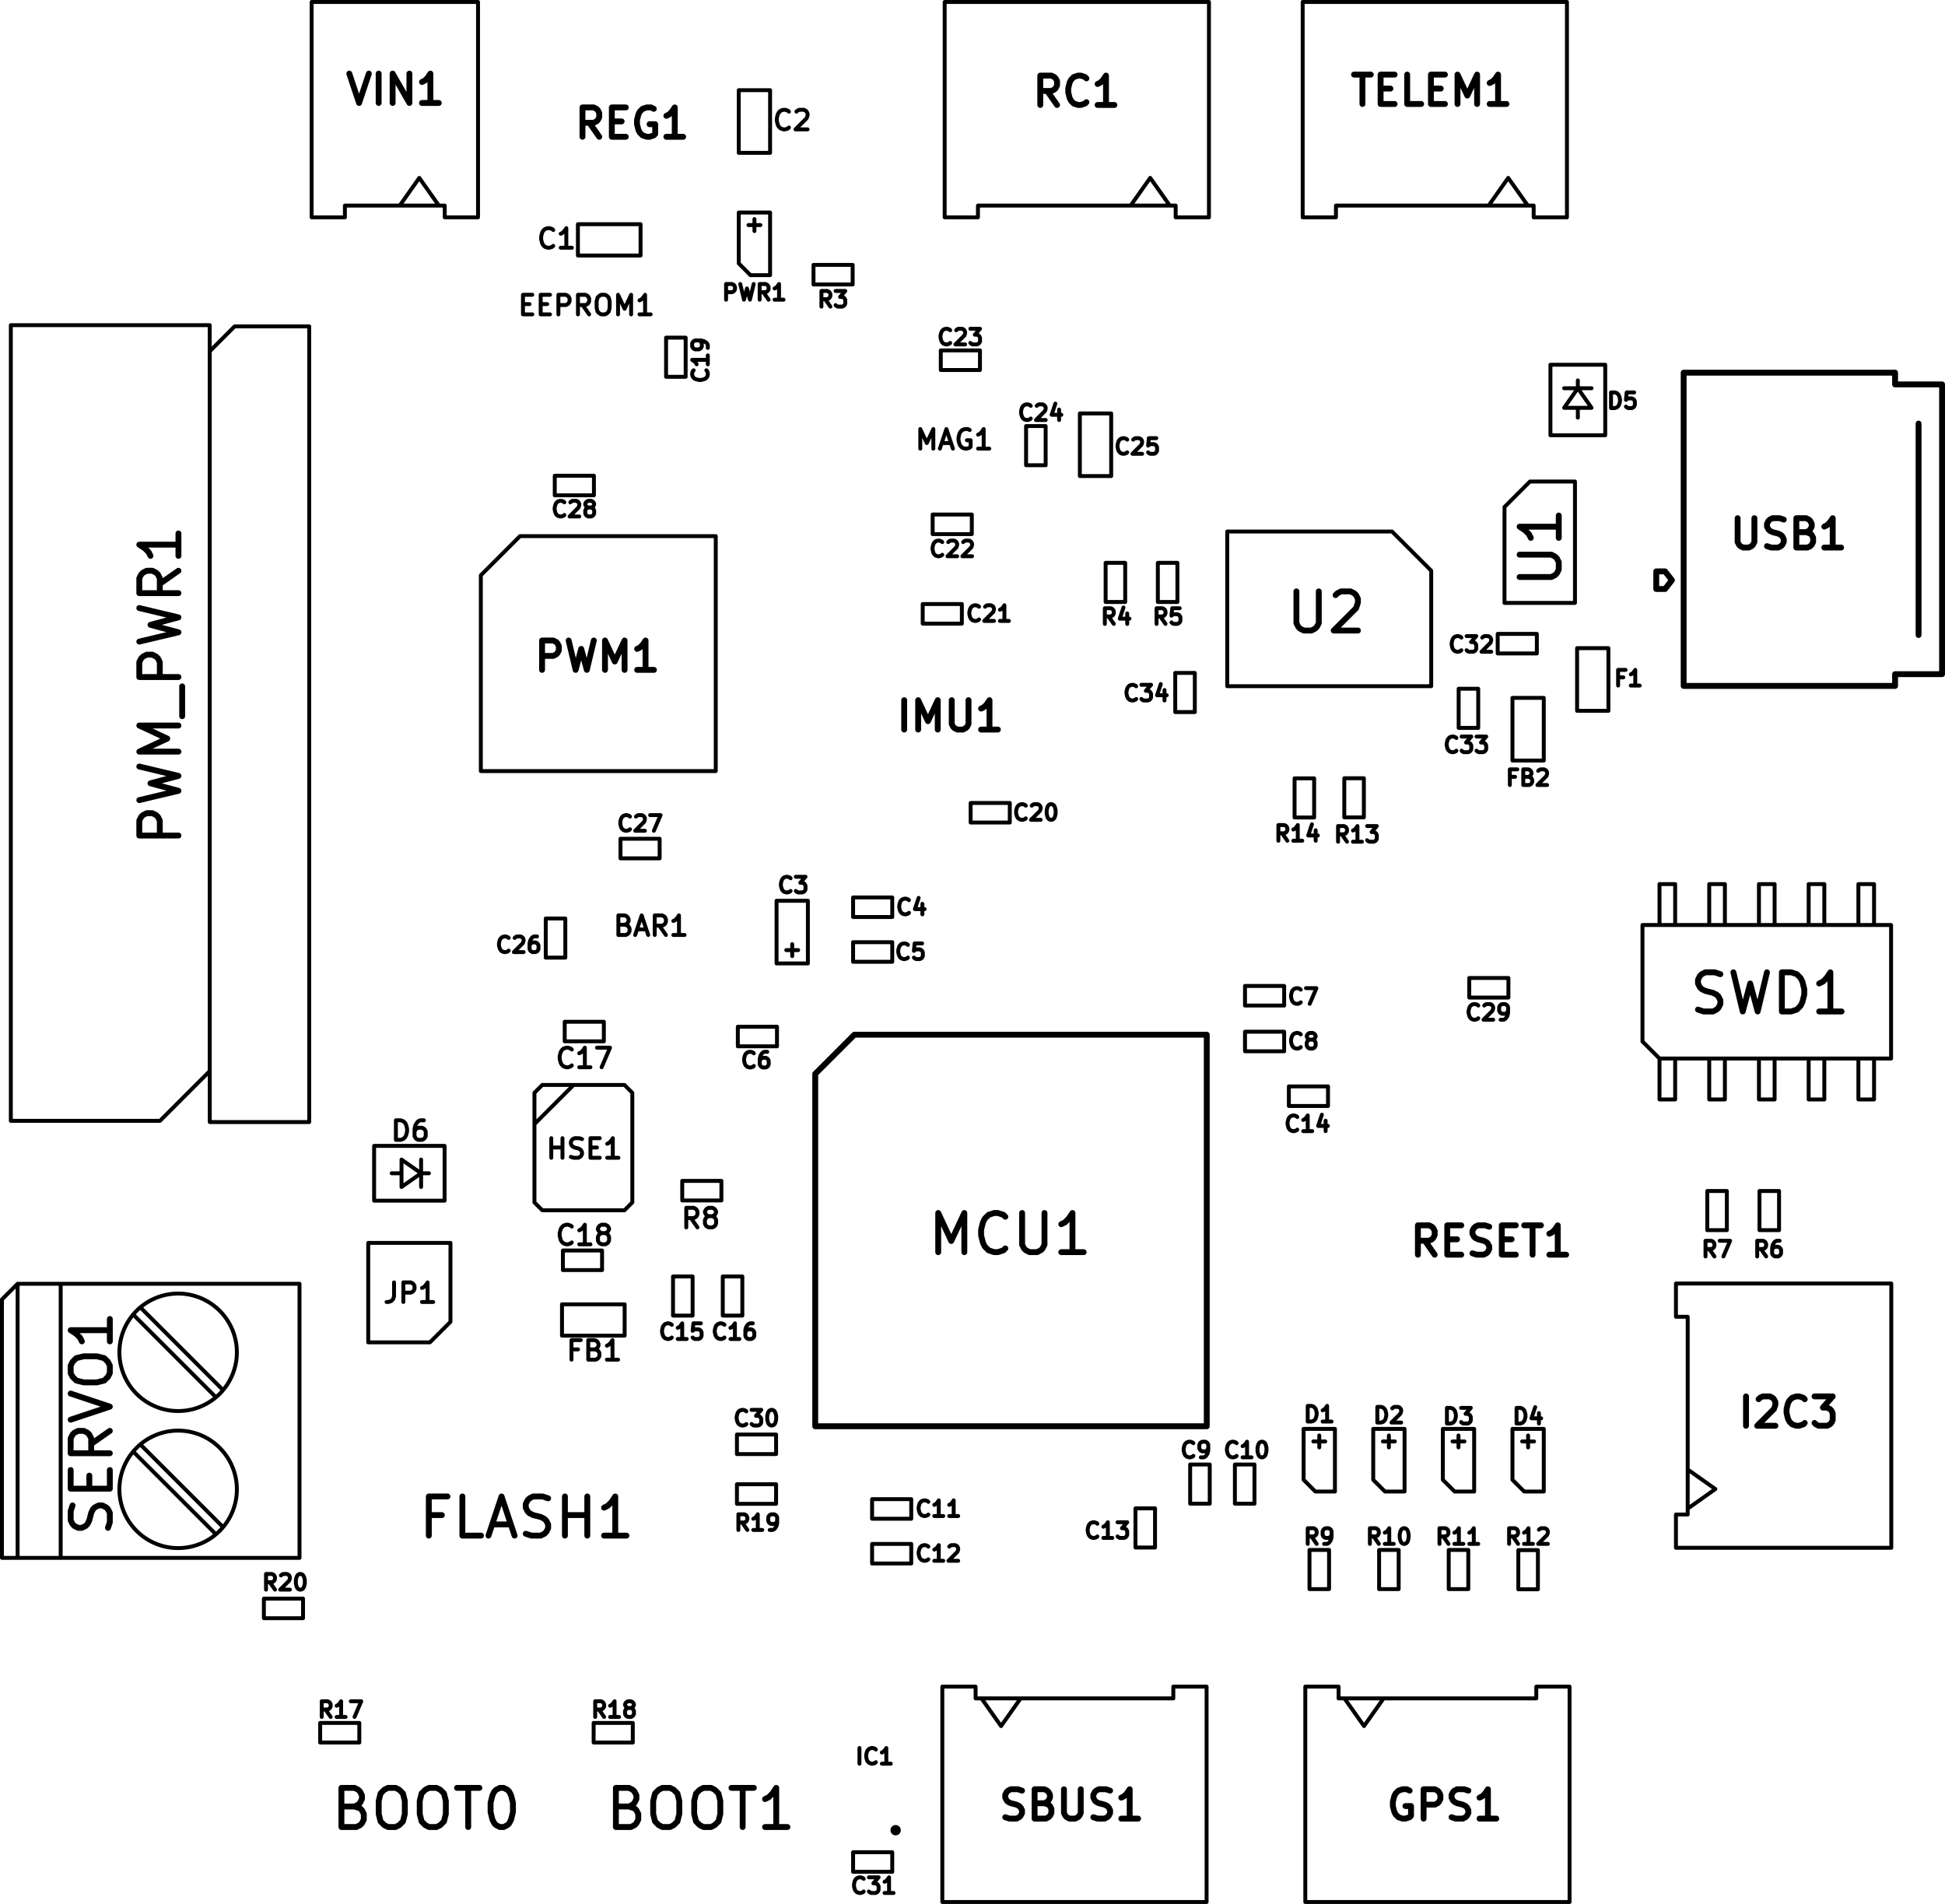<svg version="1.1" xmlns="http://www.w3.org/2000/svg" xmlns:xlink="http://www.w3.org/1999/xlink" stroke-linecap="round" stroke-linejoin="round" stroke-width="0" fill-rule="evenodd" width="49.678mm" height="48.624mm" viewBox="20913.5 -69270 49678.5 48624" id="w1rgyOj0Mi7MiHgo01LD"><g transform="translate(0,-89916) scale(1,-1)" fill="currentColor" stroke="currentColor"><path d="M 43815 -67386.2 A 25.4 25.4 0 0 1 43764.2 -67386.2 25.4 25.4 0 0 1 43815 -67386.2 M 43846.396 -67386.2 A 56.796 56.796 0 0 1 43732.804 -67386.2 56.796 56.796 0 0 1 43846.396 -67386.2" fill="none" stroke-width="150"/><path d="M 34271.152 -28412.285 34437.819 -28412.285 M 34509.247 -28674.19 34271.152 -28674.19 34271.152 -28174.19 34509.247 -28174.19 M 34723.533 -28412.285 34890.2 -28412.285 M 34961.628 -28674.19 34723.533 -28674.19 34723.533 -28174.19 34961.628 -28174.19 M 35175.914 -28674.19 35175.914 -28174.19 35366.39 -28174.19 35414.009 -28198 35437.819 -28221.809 35461.628 -28269.428 35461.628 -28340.857 35437.819 -28388.476 35414.009 -28412.285 35366.39 -28436.095 35175.914 -28436.095 M 35961.628 -28674.19 35794.961 -28436.095 M 35675.914 -28674.19 35675.914 -28174.19 35866.39 -28174.19 35914.009 -28198 35937.819 -28221.809 35961.628 -28269.428 35961.628 -28340.857 35937.819 -28388.476 35914.009 -28412.285 35866.39 -28436.095 35675.914 -28436.095 M 36271.152 -28174.19 36366.39 -28174.19 36414.009 -28198 36461.628 -28245.619 36485.438 -28340.857 36485.438 -28507.523 36461.628 -28602.761 36414.009 -28650.38 36366.39 -28674.19 36271.152 -28674.19 36223.533 -28650.38 36175.914 -28602.761 36152.104 -28507.523 36152.104 -28340.857 36175.914 -28245.619 36223.533 -28198 36271.152 -28174.19 M 36699.723 -28674.19 36699.723 -28174.19 36866.39 -28531.333 37033.057 -28174.19 37033.057 -28674.19 M 37533.057 -28674.19 37247.342 -28674.19 M 37390.2 -28674.19 37390.2 -28174.19 37342.58 -28245.619 37294.961 -28293.238 37247.342 -28317.047 M 35044.866 -26924.771 35021.057 -26948.58 34949.628 -26972.39 34902.009 -26972.39 34830.58 -26948.58 34782.961 -26900.961 34759.152 -26853.342 34735.342 -26758.104 34735.342 -26686.676 34759.152 -26591.438 34782.961 -26543.819 34830.58 -26496.2 34902.009 -26472.39 34949.628 -26472.39 35021.057 -26496.2 35044.866 -26520.009 M 35521.057 -26972.39 35235.342 -26972.39 M 35378.2 -26972.39 35378.2 -26472.39 35330.58 -26543.819 35282.961 -26591.438 35235.342 -26615.247 M 41064.666 -23902.171 41040.857 -23925.98 40969.428 -23949.79 40921.809 -23949.79 40850.38 -23925.98 40802.761 -23878.361 40778.952 -23830.742 40755.142 -23735.504 40755.142 -23664.076 40778.952 -23568.838 40802.761 -23521.219 40850.38 -23473.6 40921.809 -23449.79 40969.428 -23449.79 41040.857 -23473.6 41064.666 -23497.409 M 41255.142 -23497.409 41278.952 -23473.6 41326.571 -23449.79 41445.619 -23449.79 41493.238 -23473.6 41517.047 -23497.409 41540.857 -23545.028 41540.857 -23592.647 41517.047 -23664.076 41231.333 -23949.79 41540.857 -23949.79 M 39458.99 -28298.752 39458.99 -27898.752 39611.371 -27898.752 39649.466 -27917.8 39668.514 -27936.847 39687.561 -27974.942 39687.561 -28032.085 39668.514 -28070.18 39649.466 -28089.228 39611.371 -28108.276 39458.99 -28108.276 M 39820.895 -27898.752 39916.133 -28298.752 39992.323 -28013.038 40068.514 -28298.752 40163.752 -27898.752 M 40544.704 -28298.752 40411.371 -28108.276 M 40316.133 -28298.752 40316.133 -27898.752 40468.514 -27898.752 40506.609 -27917.8 40525.657 -27936.847 40544.704 -27974.942 40544.704 -28032.085 40525.657 -28070.18 40506.609 -28089.228 40468.514 -28108.276 40316.133 -28108.276 M 40925.657 -28298.752 40697.085 -28298.752 M 40811.371 -28298.752 40811.371 -27898.752 40773.276 -27955.895 40735.18 -27993.99 40697.085 -28013.038 M 42122.733 -28476.552 41989.4 -28286.076 M 41894.161 -28476.552 41894.161 -28076.552 42046.542 -28076.552 42084.638 -28095.6 42103.685 -28114.647 42122.733 -28152.742 42122.733 -28209.885 42103.685 -28247.98 42084.638 -28267.028 42046.542 -28286.076 41894.161 -28286.076 M 42256.066 -28076.552 42503.685 -28076.552 42370.352 -28228.933 42427.495 -28228.933 42465.59 -28247.98 42484.638 -28267.028 42503.685 -28305.123 42503.685 -28400.361 42484.638 -28438.457 42465.59 -28457.504 42427.495 -28476.552 42313.209 -28476.552 42275.114 -28457.504 42256.066 -28438.457 M 38954.057 -30102.142 38973.104 -30121.19 38992.152 -30178.333 38992.152 -30216.428 38973.104 -30273.571 38935.009 -30311.666 38896.914 -30330.714 38820.723 -30349.761 38763.58 -30349.761 38687.39 -30330.714 38649.295 -30311.666 38611.2 -30273.571 38592.152 -30216.428 38592.152 -30178.333 38611.2 -30121.19 38630.247 -30102.142 M 38992.152 -29721.19 38992.152 -29949.761 M 38992.152 -29835.476 38592.152 -29835.476 38649.295 -29873.571 38687.39 -29911.666 38706.438 -29949.761 M 38992.152 -29530.714 38992.152 -29454.523 38973.104 -29416.428 38954.057 -29397.38 38896.914 -29359.285 38820.723 -29340.238 38668.342 -29340.238 38630.247 -29359.285 38611.2 -29378.333 38592.152 -29416.428 38592.152 -29492.619 38611.2 -29530.714 38630.247 -29549.761 38668.342 -29568.809 38763.58 -29568.809 38801.676 -29549.761 38820.723 -29530.714 38839.771 -29492.619 38839.771 -29416.428 38820.723 -29378.333 38801.676 -29359.285 38763.58 -29340.238" fill="none" stroke-width="100"/><path d="M 29834.828 -22525.485 30084.828 -23275.485 30334.828 -22525.485 M 30584.828 -23275.485 30584.828 -22525.485 M 30941.971 -23275.485 30941.971 -22525.485 31370.542 -23275.485 31370.542 -22525.485 M 32120.542 -23275.485 31691.971 -23275.485 M 31906.257 -23275.485 31906.257 -22525.485 31834.828 -22632.628 31763.4 -22704.057 31691.971 -22739.771 M 47912.4 -23326.285 47662.4 -22969.142 M 47483.828 -23326.285 47483.828 -22576.285 47769.542 -22576.285 47840.971 -22612 47876.685 -22647.714 47912.4 -22719.142 47912.4 -22826.285 47876.685 -22897.714 47840.971 -22933.428 47769.542 -22969.142 47483.828 -22969.142 M 48662.4 -23254.857 48626.685 -23290.571 48519.542 -23326.285 48448.114 -23326.285 48340.971 -23290.571 48269.542 -23219.142 48233.828 -23147.714 48198.114 -23004.857 48198.114 -22897.714 48233.828 -22754.857 48269.542 -22683.428 48340.971 -22612 48448.114 -22576.285 48519.542 -22576.285 48626.685 -22612 48662.4 -22647.714 M 49376.685 -23326.285 48948.114 -23326.285 M 49162.4 -23326.285 49162.4 -22576.285 49090.971 -22683.428 49019.542 -22754.857 48948.114 -22790.571 M 55498.057 -22550.885 55926.628 -22550.885 M 55712.342 -23300.885 55712.342 -22550.885 M 56176.628 -22908.028 56426.628 -22908.028 M 56533.771 -23300.885 56176.628 -23300.885 56176.628 -22550.885 56533.771 -22550.885 M 57212.342 -23300.885 56855.2 -23300.885 56855.2 -22550.885 M 57462.342 -22908.028 57712.342 -22908.028 M 57819.485 -23300.885 57462.342 -23300.885 57462.342 -22550.885 57819.485 -22550.885 M 58140.914 -23300.885 58140.914 -22550.885 58390.914 -23086.6 58640.914 -22550.885 58640.914 -23300.885 M 59390.914 -23300.885 58962.342 -23300.885 M 59176.628 -23300.885 59176.628 -22550.885 59105.2 -22658.028 59033.771 -22729.457 58962.342 -22765.171 M 65295.228 -33879.285 65295.228 -34486.428 65330.942 -34557.857 65366.657 -34593.571 65438.085 -34629.285 65580.942 -34629.285 65652.371 -34593.571 65688.085 -34557.857 65723.8 -34486.428 65723.8 -33879.285 M 66045.228 -34593.571 66152.371 -34629.285 66330.942 -34629.285 66402.371 -34593.571 66438.085 -34557.857 66473.8 -34486.428 66473.8 -34415 66438.085 -34343.571 66402.371 -34307.857 66330.942 -34272.142 66188.085 -34236.428 66116.657 -34200.714 66080.942 -34165 66045.228 -34093.571 66045.228 -34022.142 66080.942 -33950.714 66116.657 -33915 66188.085 -33879.285 66366.657 -33879.285 66473.8 -33915 M 67045.228 -34236.428 67152.371 -34272.142 67188.085 -34307.857 67223.8 -34379.285 67223.8 -34486.428 67188.085 -34557.857 67152.371 -34593.571 67080.942 -34629.285 66795.228 -34629.285 66795.228 -33879.285 67045.228 -33879.285 67116.657 -33915 67152.371 -33950.714 67188.085 -34022.142 67188.085 -34093.571 67152.371 -34165 67116.657 -34200.714 67045.228 -34236.428 66795.228 -34236.428 M 67938.085 -34629.285 67509.514 -34629.285 M 67723.8 -34629.285 67723.8 -33879.285 67652.371 -33986.428 67580.942 -34057.857 67509.514 -34093.571 M 34758.885 -37753.485 34758.885 -37003.485 35044.6 -37003.485 35116.028 -37039.2 35151.742 -37074.914 35187.457 -37146.342 35187.457 -37253.485 35151.742 -37324.914 35116.028 -37360.628 35044.6 -37396.342 34758.885 -37396.342 M 35437.457 -37003.485 35616.028 -37753.485 35758.885 -37217.771 35901.742 -37753.485 36080.314 -37003.485 M 36366.028 -37753.485 36366.028 -37003.485 36616.028 -37539.2 36866.028 -37003.485 36866.028 -37753.485 M 37616.028 -37753.485 37187.457 -37753.485 M 37401.742 -37753.485 37401.742 -37003.485 37330.314 -37110.628 37258.885 -37182.057 37187.457 -37217.771 M 44008.028 -39277.485 44008.028 -38527.485 M 44365.171 -39277.485 44365.171 -38527.485 44615.171 -39063.2 44865.171 -38527.485 44865.171 -39277.485 M 45222.314 -38527.485 45222.314 -39134.628 45258.028 -39206.057 45293.742 -39241.771 45365.171 -39277.485 45508.028 -39277.485 45579.457 -39241.771 45615.171 -39206.057 45650.885 -39134.628 45650.885 -38527.485 M 46400.885 -39277.485 45972.314 -39277.485 M 46186.6 -39277.485 46186.6 -38527.485 46115.171 -38634.628 46043.742 -38706.057 45972.314 -38741.771" fill="none" stroke-width="150"/><path d="M 44419.152 -32103.19 44419.152 -31603.19 44585.819 -31960.333 44752.485 -31603.19 44752.485 -32103.19 M 44966.771 -31960.333 45204.866 -31960.333 M 44919.152 -32103.19 45085.819 -31603.19 45252.485 -32103.19 M 45681.057 -31627 45633.438 -31603.19 45562.009 -31603.19 45490.58 -31627 45442.961 -31674.619 45419.152 -31722.238 45395.342 -31817.476 45395.342 -31888.904 45419.152 -31984.142 45442.961 -32031.761 45490.58 -32079.38 45562.009 -32103.19 45609.628 -32103.19 45681.057 -32079.38 45704.866 -32055.571 45704.866 -31888.904 45609.628 -31888.904 M 46181.057 -32103.19 45895.342 -32103.19 M 46038.2 -32103.19 46038.2 -31603.19 45990.58 -31674.619 45942.961 -31722.238 45895.342 -31746.047" fill="none" stroke-width="100"/><path d="M 44877.266 -52623.98 44877.266 -51623.98 45210.6 -52338.266 45543.933 -51623.98 45543.933 -52623.98 M 46591.552 -52528.742 46543.933 -52576.361 46401.076 -52623.98 46305.838 -52623.98 46162.98 -52576.361 46067.742 -52481.123 46020.123 -52385.885 45972.504 -52195.409 45972.504 -52052.552 46020.123 -51862.076 46067.742 -51766.838 46162.98 -51671.6 46305.838 -51623.98 46401.076 -51623.98 46543.933 -51671.6 46591.552 -51719.219 M 47020.123 -51623.98 47020.123 -52433.504 47067.742 -52528.742 47115.361 -52576.361 47210.6 -52623.98 47401.076 -52623.98 47496.314 -52576.361 47543.933 -52528.742 47591.552 -52433.504 47591.552 -51623.98 M 48591.552 -52623.98 48020.123 -52623.98 M 48305.838 -52623.98 48305.838 -51623.98 48210.6 -51766.838 48115.361 -51862.076 48020.123 -51909.695 M 54025.895 -35748.98 54025.895 -36558.504 54073.514 -36653.742 54121.133 -36701.361 54216.371 -36748.98 54406.847 -36748.98 54502.085 -36701.361 54549.704 -36653.742 54597.323 -36558.504 54597.323 -35748.98 M 55025.895 -35844.219 55073.514 -35796.6 55168.752 -35748.98 55406.847 -35748.98 55502.085 -35796.6 55549.704 -35844.219 55597.323 -35939.457 55597.323 -36034.695 55549.704 -36177.552 54978.276 -36748.98 55597.323 -36748.98 M 59726.58 -35382.104 60536.104 -35382.104 60631.342 -35334.485 60678.961 -35286.866 60726.58 -35191.628 60726.58 -35001.152 60678.961 -34905.914 60631.342 -34858.295 60536.104 -34810.676 59726.58 -34810.676 M 60726.58 -33810.676 60726.58 -34382.104 M 60726.58 -34096.39 59726.58 -34096.39 59869.438 -34191.628 59964.676 -34286.866 60012.295 -34382.104 M 64282.866 -46429.561 64425.723 -46477.18 64663.819 -46477.18 64759.057 -46429.561 64806.676 -46381.942 64854.295 -46286.704 64854.295 -46191.466 64806.676 -46096.228 64759.057 -46048.609 64663.819 -46000.99 64473.342 -45953.371 64378.104 -45905.752 64330.485 -45858.133 64282.866 -45762.895 64282.866 -45667.657 64330.485 -45572.419 64378.104 -45524.8 64473.342 -45477.18 64711.438 -45477.18 64854.295 -45524.8 M 65187.628 -45477.18 65425.723 -46477.18 65616.2 -45762.895 65806.676 -46477.18 66044.771 -45477.18 M 66425.723 -46477.18 66425.723 -45477.18 66663.819 -45477.18 66806.676 -45524.8 66901.914 -45620.038 66949.533 -45715.276 66997.152 -45905.752 66997.152 -46048.609 66949.533 -46239.085 66901.914 -46334.323 66806.676 -46429.561 66663.819 -46477.18 66425.723 -46477.18 M 67949.533 -46477.18 67378.104 -46477.18 M 67663.819 -46477.18 67663.819 -45477.18 67568.58 -45620.038 67473.342 -45715.276 67378.104 -45762.895 M 29967.466 -66781.371 30110.323 -66828.99 30157.942 -66876.609 30205.561 -66971.847 30205.561 -67114.704 30157.942 -67209.942 30110.323 -67257.561 30015.085 -67305.18 29634.133 -67305.18 29634.133 -66305.18 29967.466 -66305.18 30062.704 -66352.8 30110.323 -66400.419 30157.942 -66495.657 30157.942 -66590.895 30110.323 -66686.133 30062.704 -66733.752 29967.466 -66781.371 29634.133 -66781.371 M 30824.609 -66305.18 31015.085 -66305.18 31110.323 -66352.8 31205.561 -66448.038 31253.18 -66638.514 31253.18 -66971.847 31205.561 -67162.323 31110.323 -67257.561 31015.085 -67305.18 30824.609 -67305.18 30729.371 -67257.561 30634.133 -67162.323 30586.514 -66971.847 30586.514 -66638.514 30634.133 -66448.038 30729.371 -66352.8 30824.609 -66305.18 M 31872.228 -66305.18 32062.704 -66305.18 32157.942 -66352.8 32253.18 -66448.038 32300.8 -66638.514 32300.8 -66971.847 32253.18 -67162.323 32157.942 -67257.561 32062.704 -67305.18 31872.228 -67305.18 31776.99 -67257.561 31681.752 -67162.323 31634.133 -66971.847 31634.133 -66638.514 31681.752 -66448.038 31776.99 -66352.8 31872.228 -66305.18 M 32586.514 -66305.18 33157.942 -66305.18 M 32872.228 -67305.18 32872.228 -66305.18 M 33681.752 -66305.18 33776.99 -66305.18 33872.228 -66352.8 33919.847 -66400.419 33967.466 -66495.657 34015.085 -66686.133 34015.085 -66924.228 33967.466 -67114.704 33919.847 -67209.942 33872.228 -67257.561 33776.99 -67305.18 33681.752 -67305.18 33586.514 -67257.561 33538.895 -67209.942 33491.276 -67114.704 33443.657 -66924.228 33443.657 -66686.133 33491.276 -66495.657 33538.895 -66400.419 33586.514 -66352.8 33681.752 -66305.18 M 36977.866 -66781.371 37120.723 -66828.99 37168.342 -66876.609 37215.961 -66971.847 37215.961 -67114.704 37168.342 -67209.942 37120.723 -67257.561 37025.485 -67305.18 36644.533 -67305.18 36644.533 -66305.18 36977.866 -66305.18 37073.104 -66352.8 37120.723 -66400.419 37168.342 -66495.657 37168.342 -66590.895 37120.723 -66686.133 37073.104 -66733.752 36977.866 -66781.371 36644.533 -66781.371 M 37835.009 -66305.18 38025.485 -66305.18 38120.723 -66352.8 38215.961 -66448.038 38263.58 -66638.514 38263.58 -66971.847 38215.961 -67162.323 38120.723 -67257.561 38025.485 -67305.18 37835.009 -67305.18 37739.771 -67257.561 37644.533 -67162.323 37596.914 -66971.847 37596.914 -66638.514 37644.533 -66448.038 37739.771 -66352.8 37835.009 -66305.18 M 38882.628 -66305.18 39073.104 -66305.18 39168.342 -66352.8 39263.58 -66448.038 39311.2 -66638.514 39311.2 -66971.847 39263.58 -67162.323 39168.342 -67257.561 39073.104 -67305.18 38882.628 -67305.18 38787.39 -67257.561 38692.152 -67162.323 38644.533 -66971.847 38644.533 -66638.514 38692.152 -66448.038 38787.39 -66352.8 38882.628 -66305.18 M 39596.914 -66305.18 40168.342 -66305.18 M 39882.628 -67305.18 39882.628 -66305.18 M 41025.485 -67305.18 40454.057 -67305.18 M 40739.771 -67305.18 40739.771 -66305.18 40644.533 -66448.038 40549.295 -66543.276 40454.057 -66590.895 M 46588.971 -67054.771 46696.114 -67090.485 46874.685 -67090.485 46946.114 -67054.771 46981.828 -67019.057 47017.542 -66947.628 47017.542 -66876.2 46981.828 -66804.771 46946.114 -66769.057 46874.685 -66733.342 46731.828 -66697.628 46660.4 -66661.914 46624.685 -66626.2 46588.971 -66554.771 46588.971 -66483.342 46624.685 -66411.914 46660.4 -66376.2 46731.828 -66340.485 46910.4 -66340.485 47017.542 -66376.2 M 47588.971 -66697.628 47696.114 -66733.342 47731.828 -66769.057 47767.542 -66840.485 47767.542 -66947.628 47731.828 -67019.057 47696.114 -67054.771 47624.685 -67090.485 47338.971 -67090.485 47338.971 -66340.485 47588.971 -66340.485 47660.4 -66376.2 47696.114 -66411.914 47731.828 -66483.342 47731.828 -66554.771 47696.114 -66626.2 47660.4 -66661.914 47588.971 -66697.628 47338.971 -66697.628 M 48088.971 -66340.485 48088.971 -66947.628 48124.685 -67019.057 48160.4 -67054.771 48231.828 -67090.485 48374.685 -67090.485 48446.114 -67054.771 48481.828 -67019.057 48517.542 -66947.628 48517.542 -66340.485 M 48838.971 -67054.771 48946.114 -67090.485 49124.685 -67090.485 49196.114 -67054.771 49231.828 -67019.057 49267.542 -66947.628 49267.542 -66876.2 49231.828 -66804.771 49196.114 -66769.057 49124.685 -66733.342 48981.828 -66697.628 48910.4 -66661.914 48874.685 -66626.2 48838.971 -66554.771 48838.971 -66483.342 48874.685 -66411.914 48910.4 -66376.2 48981.828 -66340.485 49160.4 -66340.485 49267.542 -66376.2 M 49981.828 -67090.485 49553.257 -67090.485 M 49767.542 -67090.485 49767.542 -66340.485 49696.114 -66447.628 49624.685 -66519.057 49553.257 -66554.771 M 56917.542 -66376.2 56846.114 -66340.485 56738.971 -66340.485 56631.828 -66376.2 56560.4 -66447.628 56524.685 -66519.057 56488.971 -66661.914 56488.971 -66769.057 56524.685 -66911.914 56560.4 -66983.342 56631.828 -67054.771 56738.971 -67090.485 56810.4 -67090.485 56917.542 -67054.771 56953.257 -67019.057 56953.257 -66769.057 56810.4 -66769.057 M 57274.685 -67090.485 57274.685 -66340.485 57560.4 -66340.485 57631.828 -66376.2 57667.542 -66411.914 57703.257 -66483.342 57703.257 -66590.485 57667.542 -66661.914 57631.828 -66697.628 57560.4 -66733.342 57274.685 -66733.342 M 57988.971 -67054.771 58096.114 -67090.485 58274.685 -67090.485 58346.114 -67054.771 58381.828 -67019.057 58417.542 -66947.628 58417.542 -66876.2 58381.828 -66804.771 58346.114 -66769.057 58274.685 -66733.342 58131.828 -66697.628 58060.4 -66661.914 58024.685 -66626.2 57988.971 -66554.771 57988.971 -66483.342 58024.685 -66411.914 58060.4 -66376.2 58131.828 -66340.485 58310.4 -66340.485 58417.542 -66376.2 M 59131.828 -67090.485 58703.257 -67090.485 M 58917.542 -67090.485 58917.542 -66340.485 58846.114 -66447.628 58774.685 -66519.057 58703.257 -66554.771 M 65509.514 -57057.485 65509.514 -56307.485 M 65830.942 -56378.914 65866.657 -56343.2 65938.085 -56307.485 66116.657 -56307.485 66188.085 -56343.2 66223.8 -56378.914 66259.514 -56450.342 66259.514 -56521.771 66223.8 -56628.914 65795.228 -57057.485 66259.514 -57057.485 M 67009.514 -56986.057 66973.8 -57021.771 66866.657 -57057.485 66795.228 -57057.485 66688.085 -57021.771 66616.657 -56950.342 66580.942 -56878.914 66545.228 -56736.057 66545.228 -56628.914 66580.942 -56486.057 66616.657 -56414.628 66688.085 -56343.2 66795.228 -56307.485 66866.657 -56307.485 66973.8 -56343.2 67009.514 -56378.914 M 67259.514 -56307.485 67723.8 -56307.485 67473.8 -56593.2 67580.942 -56593.2 67652.371 -56628.914 67688.085 -56664.628 67723.8 -56736.057 67723.8 -56914.628 67688.085 -56986.057 67652.371 -57021.771 67580.942 -57057.485 67366.657 -57057.485 67295.228 -57021.771 67259.514 -56986.057 M 57557.771 -52688.685 57307.771 -52331.542 M 57129.2 -52688.685 57129.2 -51938.685 57414.914 -51938.685 57486.342 -51974.4 57522.057 -52010.114 57557.771 -52081.542 57557.771 -52188.685 57522.057 -52260.114 57486.342 -52295.828 57414.914 -52331.542 57129.2 -52331.542 M 57879.2 -52295.828 58129.2 -52295.828 M 58236.342 -52688.685 57879.2 -52688.685 57879.2 -51938.685 58236.342 -51938.685 M 58522.057 -52652.971 58629.2 -52688.685 58807.771 -52688.685 58879.2 -52652.971 58914.914 -52617.257 58950.628 -52545.828 58950.628 -52474.4 58914.914 -52402.971 58879.2 -52367.257 58807.771 -52331.542 58664.914 -52295.828 58593.485 -52260.114 58557.771 -52224.4 58522.057 -52152.971 58522.057 -52081.542 58557.771 -52010.114 58593.485 -51974.4 58664.914 -51938.685 58843.485 -51938.685 58950.628 -51974.4 M 59272.057 -52295.828 59522.057 -52295.828 M 59629.2 -52688.685 59272.057 -52688.685 59272.057 -51938.685 59629.2 -51938.685 M 59843.485 -51938.685 60272.057 -51938.685 M 60057.771 -52688.685 60057.771 -51938.685 M 60914.914 -52688.685 60486.342 -52688.685 M 60700.628 -52688.685 60700.628 -51938.685 60629.2 -52045.828 60557.771 -52117.257 60486.342 -52152.971" fill="none" stroke-width="150"/><path d="M 34994.161 -50213.39 34994.161 -49713.39 M 34994.161 -49951.485 35279.876 -49951.485 M 35279.876 -50213.39 35279.876 -49713.39 M 35494.161 -50189.58 35565.59 -50213.39 35684.638 -50213.39 35732.257 -50189.58 35756.066 -50165.771 35779.876 -50118.152 35779.876 -50070.533 35756.066 -50022.914 35732.257 -49999.104 35684.638 -49975.295 35589.4 -49951.485 35541.78 -49927.676 35517.971 -49903.866 35494.161 -49856.247 35494.161 -49808.628 35517.971 -49761.009 35541.78 -49737.2 35589.4 -49713.39 35708.447 -49713.39 35779.876 -49737.2 M 35994.161 -49951.485 36160.828 -49951.485 M 36232.257 -50213.39 35994.161 -50213.39 35994.161 -49713.39 36232.257 -49713.39 M 36708.447 -50213.39 36422.733 -50213.39 M 36565.59 -50213.39 36565.59 -49713.39 36517.971 -49784.819 36470.352 -49832.438 36422.733 -49856.247 M 36874.533 -44261.885 36945.961 -44285.695 36969.771 -44309.504 36993.58 -44357.123 36993.58 -44428.552 36969.771 -44476.171 36945.961 -44499.98 36898.342 -44523.79 36707.866 -44523.79 36707.866 -44023.79 36874.533 -44023.79 36922.152 -44047.6 36945.961 -44071.409 36969.771 -44119.028 36969.771 -44166.647 36945.961 -44214.266 36922.152 -44238.076 36874.533 -44261.885 36707.866 -44261.885 M 37184.057 -44380.933 37422.152 -44380.933 M 37136.438 -44523.79 37303.104 -44023.79 37469.771 -44523.79 M 37922.152 -44523.79 37755.485 -44285.695 M 37636.438 -44523.79 37636.438 -44023.79 37826.914 -44023.79 37874.533 -44047.6 37898.342 -44071.409 37922.152 -44119.028 37922.152 -44190.457 37898.342 -44238.076 37874.533 -44261.885 37826.914 -44285.695 37636.438 -44285.695 M 38398.342 -44523.79 38112.628 -44523.79 M 38255.485 -44523.79 38255.485 -44023.79 38207.866 -44095.219 38160.247 -44142.838 38112.628 -44166.647" fill="none" stroke-width="100"/><path d="M 23671.161 -59664.266 23718.78 -59521.409 23718.78 -59283.314 23671.161 -59188.076 23623.542 -59140.457 23528.304 -59092.838 23433.066 -59092.838 23337.828 -59140.457 23290.209 -59188.076 23242.59 -59283.314 23194.971 -59473.79 23147.352 -59569.028 23099.733 -59616.647 23004.495 -59664.266 22909.257 -59664.266 22814.019 -59616.647 22766.4 -59569.028 22718.78 -59473.79 22718.78 -59235.695 22766.4 -59092.838 M 23194.971 -58664.266 23194.971 -58330.933 M 23718.78 -58188.076 23718.78 -58664.266 22718.78 -58664.266 22718.78 -58188.076 M 23718.78 -57188.076 23242.59 -57521.409 M 23718.78 -57759.504 22718.78 -57759.504 22718.78 -57378.552 22766.4 -57283.314 22814.019 -57235.695 22909.257 -57188.076 23052.114 -57188.076 23147.352 -57235.695 23194.971 -57283.314 23242.59 -57378.552 23242.59 -57759.504 M 22718.78 -56902.361 23718.78 -56569.028 22718.78 -56235.695 M 22718.78 -55711.885 22718.78 -55521.409 22766.4 -55426.171 22861.638 -55330.933 23052.114 -55283.314 23385.447 -55283.314 23575.923 -55330.933 23671.161 -55426.171 23718.78 -55521.409 23718.78 -55711.885 23671.161 -55807.123 23575.923 -55902.361 23385.447 -55949.98 23052.114 -55949.98 22861.638 -55902.361 22766.4 -55807.123 22718.78 -55711.885 M 23718.78 -54330.933 23718.78 -54902.361 M 23718.78 -54616.647 22718.78 -54616.647 22861.638 -54711.885 22956.876 -54807.123 23004.495 -54902.361 M 25471.38 -41984.133 24471.38 -41984.133 24471.38 -41603.18 24519 -41507.942 24566.619 -41460.323 24661.857 -41412.704 24804.714 -41412.704 24899.952 -41460.323 24947.571 -41507.942 24995.19 -41603.18 24995.19 -41984.133 M 24471.38 -41079.371 25471.38 -40841.276 24757.095 -40650.8 25471.38 -40460.323 24471.38 -40222.228 M 25471.38 -39841.276 24471.38 -39841.276 25185.666 -39507.942 24471.38 -39174.609 25471.38 -39174.609 M 25566.619 -38936.514 25566.619 -38174.609 M 25471.38 -37936.514 24471.38 -37936.514 24471.38 -37555.561 24519 -37460.323 24566.619 -37412.704 24661.857 -37365.085 24804.714 -37365.085 24899.952 -37412.704 24947.571 -37460.323 24995.19 -37555.561 24995.19 -37936.514 M 24471.38 -37031.752 25471.38 -36793.657 24757.095 -36603.18 25471.38 -36412.704 24471.38 -36174.609 M 25471.38 -35222.228 24995.19 -35555.561 M 25471.38 -35793.657 24471.38 -35793.657 24471.38 -35412.704 24519 -35317.466 24566.619 -35269.847 24661.857 -35222.228 24804.714 -35222.228 24899.952 -35269.847 24947.571 -35317.466 24995.19 -35412.704 24995.19 -35793.657 M 25471.38 -34269.847 25471.38 -34841.276 M 25471.38 -34555.561 24471.38 -34555.561 24614.238 -34650.8 24709.476 -34746.038 24757.095 -34841.276" fill="none" stroke-width="150"/><path d="M 30977.733 -53396.39 30977.733 -53753.533 30953.923 -53824.961 30906.304 -53872.58 30834.876 -53896.39 30787.257 -53896.39 M 31215.828 -53896.39 31215.828 -53396.39 31406.304 -53396.39 31453.923 -53420.2 31477.733 -53444.009 31501.542 -53491.628 31501.542 -53563.057 31477.733 -53610.676 31453.923 -53634.485 31406.304 -53658.295 31215.828 -53658.295 M 31977.733 -53896.39 31692.019 -53896.39 M 31834.876 -53896.39 31834.876 -53396.39 31787.257 -53467.819 31739.638 -53515.438 31692.019 -53539.247 M 31025.352 -49756.19 31025.352 -49256.19 31144.4 -49256.19 31215.828 -49280 31263.447 -49327.619 31287.257 -49375.238 31311.066 -49470.476 31311.066 -49541.904 31287.257 -49637.142 31263.447 -49684.761 31215.828 -49732.38 31144.4 -49756.19 31025.352 -49756.19 M 31739.638 -49256.19 31644.4 -49256.19 31596.78 -49280 31572.971 -49303.809 31525.352 -49375.238 31501.542 -49470.476 31501.542 -49660.952 31525.352 -49708.571 31549.161 -49732.38 31596.78 -49756.19 31692.019 -49756.19 31739.638 -49732.38 31763.447 -49708.571 31787.257 -49660.952 31787.257 -49541.904 31763.447 -49494.285 31739.638 -49470.476 31692.019 -49446.666 31596.78 -49446.666 31549.161 -49470.476 31525.352 -49494.285 31501.542 -49541.904 M 35517.971 -47854.371 35494.161 -47878.18 35422.733 -47901.99 35375.114 -47901.99 35303.685 -47878.18 35256.066 -47830.561 35232.257 -47782.942 35208.447 -47687.704 35208.447 -47616.276 35232.257 -47521.038 35256.066 -47473.419 35303.685 -47425.8 35375.114 -47401.99 35422.733 -47401.99 35494.161 -47425.8 35517.971 -47449.609 M 35994.161 -47901.99 35708.447 -47901.99 M 35851.304 -47901.99 35851.304 -47401.99 35803.685 -47473.419 35756.066 -47521.038 35708.447 -47544.847 M 36160.828 -47401.99 36494.161 -47401.99 36279.876 -47901.99 M 35517.971 -52375.571 35494.161 -52399.38 35422.733 -52423.19 35375.114 -52423.19 35303.685 -52399.38 35256.066 -52351.761 35232.257 -52304.142 35208.447 -52208.904 35208.447 -52137.476 35232.257 -52042.238 35256.066 -51994.619 35303.685 -51947 35375.114 -51923.19 35422.733 -51923.19 35494.161 -51947 35517.971 -51970.809 M 35994.161 -52423.19 35708.447 -52423.19 M 35851.304 -52423.19 35851.304 -51923.19 35803.685 -51994.619 35756.066 -52042.238 35708.447 -52066.047 M 36279.876 -52137.476 36232.257 -52113.666 36208.447 -52089.857 36184.638 -52042.238 36184.638 -52018.428 36208.447 -51970.809 36232.257 -51947 36279.876 -51923.19 36375.114 -51923.19 36422.733 -51947 36446.542 -51970.809 36470.352 -52018.428 36470.352 -52042.238 36446.542 -52089.857 36422.733 -52113.666 36375.114 -52137.476 36279.876 -52137.476 36232.257 -52161.285 36208.447 -52185.095 36184.638 -52232.714 36184.638 -52327.952 36208.447 -52375.571 36232.257 -52399.38 36279.876 -52423.19 36375.114 -52423.19 36422.733 -52399.38 36446.542 -52375.571 36470.352 -52327.952 36470.352 -52232.714 36446.542 -52185.095 36422.733 -52161.285 36375.114 -52137.476 M 38727.866 -51991.39 38561.2 -51753.295 M 38442.152 -51991.39 38442.152 -51491.39 38632.628 -51491.39 38680.247 -51515.2 38704.057 -51539.009 38727.866 -51586.628 38727.866 -51658.057 38704.057 -51705.676 38680.247 -51729.485 38632.628 -51753.295 38442.152 -51753.295 M 39013.58 -51705.676 38965.961 -51681.866 38942.152 -51658.057 38918.342 -51610.438 38918.342 -51586.628 38942.152 -51539.009 38965.961 -51515.2 39013.58 -51491.39 39108.819 -51491.39 39156.438 -51515.2 39180.247 -51539.009 39204.057 -51586.628 39204.057 -51610.438 39180.247 -51658.057 39156.438 -51681.866 39108.819 -51705.676 39013.58 -51705.676 38965.961 -51729.485 38942.152 -51753.295 38918.342 -51800.914 38918.342 -51896.152 38942.152 -51943.771 38965.961 -51967.58 39013.58 -51991.39 39108.819 -51991.39 39156.438 -51967.58 39180.247 -51943.771 39204.057 -51896.152 39204.057 -51800.914 39180.247 -51753.295 39156.438 -51729.485 39108.819 -51705.676 M 35676.733 -55107.685 35510.066 -55107.685 M 35510.066 -55369.59 35510.066 -54869.59 35748.161 -54869.59 M 36105.304 -55107.685 36176.733 -55131.495 36200.542 -55155.304 36224.352 -55202.923 36224.352 -55274.352 36200.542 -55321.971 36176.733 -55345.78 36129.114 -55369.59 35938.638 -55369.59 35938.638 -54869.59 36105.304 -54869.59 36152.923 -54893.4 36176.733 -54917.209 36200.542 -54964.828 36200.542 -55012.447 36176.733 -55060.066 36152.923 -55083.876 36105.304 -55107.685 35938.638 -55107.685 M 36700.542 -55369.59 36414.828 -55369.59 M 36557.685 -55369.59 36557.685 -54869.59 36510.066 -54941.019 36462.447 -54988.638 36414.828 -55012.447 M 38071.457 -54803.657 38052.409 -54822.704 37995.266 -54841.752 37957.171 -54841.752 37900.028 -54822.704 37861.933 -54784.609 37842.885 -54746.514 37823.838 -54670.323 37823.838 -54613.18 37842.885 -54536.99 37861.933 -54498.895 37900.028 -54460.8 37957.171 -54441.752 37995.266 -54441.752 38052.409 -54460.8 38071.457 -54479.847 M 38452.409 -54841.752 38223.838 -54841.752 M 38338.123 -54841.752 38338.123 -54441.752 38300.028 -54498.895 38261.933 -54536.99 38223.838 -54556.038 M 38814.314 -54441.752 38623.838 -54441.752 38604.79 -54632.228 38623.838 -54613.18 38661.933 -54594.133 38757.171 -54594.133 38795.266 -54613.18 38814.314 -54632.228 38833.361 -54670.323 38833.361 -54765.561 38814.314 -54803.657 38795.266 -54822.704 38757.171 -54841.752 38661.933 -54841.752 38623.838 -54822.704 38604.79 -54803.657 M 39417.657 -54803.657 39398.609 -54822.704 39341.466 -54841.752 39303.371 -54841.752 39246.228 -54822.704 39208.133 -54784.609 39189.085 -54746.514 39170.038 -54670.323 39170.038 -54613.18 39189.085 -54536.99 39208.133 -54498.895 39246.228 -54460.8 39303.371 -54441.752 39341.466 -54441.752 39398.609 -54460.8 39417.657 -54479.847 M 39798.609 -54841.752 39570.038 -54841.752 M 39684.323 -54841.752 39684.323 -54441.752 39646.228 -54498.895 39608.133 -54536.99 39570.038 -54556.038 M 40141.466 -54441.752 40065.276 -54441.752 40027.18 -54460.8 40008.133 -54479.847 39970.038 -54536.99 39950.99 -54613.18 39950.99 -54765.561 39970.038 -54803.657 39989.085 -54822.704 40027.18 -54841.752 40103.371 -54841.752 40141.466 -54822.704 40160.514 -54803.657 40179.561 -54765.561 40179.561 -54670.323 40160.514 -54632.228 40141.466 -54613.18 40103.371 -54594.133 40027.18 -54594.133 39989.085 -54613.18 39970.038 -54632.228 39950.99 -54670.323 M 39976.457 -57013.457 39957.409 -57032.504 39900.266 -57051.552 39862.171 -57051.552 39805.028 -57032.504 39766.933 -56994.409 39747.885 -56956.314 39728.838 -56880.123 39728.838 -56822.98 39747.885 -56746.79 39766.933 -56708.695 39805.028 -56670.6 39862.171 -56651.552 39900.266 -56651.552 39957.409 -56670.6 39976.457 -56689.647 M 40109.79 -56651.552 40357.409 -56651.552 40224.076 -56803.933 40281.219 -56803.933 40319.314 -56822.98 40338.361 -56842.028 40357.409 -56880.123 40357.409 -56975.361 40338.361 -57013.457 40319.314 -57032.504 40281.219 -57051.552 40166.933 -57051.552 40128.838 -57032.504 40109.79 -57013.457 M 40605.028 -56651.552 40643.123 -56651.552 40681.219 -56670.6 40700.266 -56689.647 40719.314 -56727.742 40738.361 -56803.933 40738.361 -56899.171 40719.314 -56975.361 40700.266 -57013.457 40681.219 -57032.504 40643.123 -57051.552 40605.028 -57051.552 40566.933 -57032.504 40547.885 -57013.457 40528.838 -56975.361 40509.79 -56899.171 40509.79 -56803.933 40528.838 -56727.742 40547.885 -56689.647 40566.933 -56670.6 40605.028 -56651.552 M 40001.857 -59718.552 39868.523 -59528.076 M 39773.285 -59718.552 39773.285 -59318.552 39925.666 -59318.552 39963.761 -59337.6 39982.809 -59356.647 40001.857 -59394.742 40001.857 -59451.885 39982.809 -59489.98 39963.761 -59509.028 39925.666 -59528.076 39773.285 -59528.076 M 40382.809 -59718.552 40154.238 -59718.552 M 40268.523 -59718.552 40268.523 -59318.552 40230.428 -59375.695 40192.333 -59413.79 40154.238 -59432.838 M 40573.285 -59718.552 40649.476 -59718.552 40687.571 -59699.504 40706.619 -59680.457 40744.714 -59623.314 40763.761 -59547.123 40763.761 -59394.742 40744.714 -59356.647 40725.666 -59337.6 40687.571 -59318.552 40611.38 -59318.552 40573.285 -59337.6 40554.238 -59356.647 40535.19 -59394.742 40535.19 -59489.98 40554.238 -59528.076 40573.285 -59547.123 40611.38 -59566.171 40687.571 -59566.171 40725.666 -59547.123 40744.714 -59528.076 40763.761 -59489.98 M 27936.857 -61242.552 27803.523 -61052.076 M 27708.285 -61242.552 27708.285 -60842.552 27860.666 -60842.552 27898.761 -60861.6 27917.809 -60880.647 27936.857 -60918.742 27936.857 -60975.885 27917.809 -61013.98 27898.761 -61033.028 27860.666 -61052.076 27708.285 -61052.076 M 28089.238 -60880.647 28108.285 -60861.6 28146.38 -60842.552 28241.619 -60842.552 28279.714 -60861.6 28298.761 -60880.647 28317.809 -60918.742 28317.809 -60956.838 28298.761 -61013.98 28070.19 -61242.552 28317.809 -61242.552 M 28565.428 -60842.552 28603.523 -60842.552 28641.619 -60861.6 28660.666 -60880.647 28679.714 -60918.742 28698.761 -60994.933 28698.761 -61090.171 28679.714 -61166.361 28660.666 -61204.457 28641.619 -61223.504 28603.523 -61242.552 28565.428 -61242.552 28527.333 -61223.504 28508.285 -61204.457 28489.238 -61166.361 28470.19 -61090.171 28470.19 -60994.933 28489.238 -60918.742 28508.285 -60880.647 28527.333 -60861.6 28565.428 -60842.552 M 29359.257 -64493.752 29225.923 -64303.276 M 29130.685 -64493.752 29130.685 -64093.752 29283.066 -64093.752 29321.161 -64112.8 29340.209 -64131.847 29359.257 -64169.942 29359.257 -64227.085 29340.209 -64265.18 29321.161 -64284.228 29283.066 -64303.276 29130.685 -64303.276 M 29740.209 -64493.752 29511.638 -64493.752 M 29625.923 -64493.752 29625.923 -64093.752 29587.828 -64150.895 29549.733 -64188.99 29511.638 -64208.038 M 29873.542 -64093.752 30140.209 -64093.752 29968.78 -64493.752 M 36344.257 -64493.752 36210.923 -64303.276 M 36115.685 -64493.752 36115.685 -64093.752 36268.066 -64093.752 36306.161 -64112.8 36325.209 -64131.847 36344.257 -64169.942 36344.257 -64227.085 36325.209 -64265.18 36306.161 -64284.228 36268.066 -64303.276 36115.685 -64303.276 M 36725.209 -64493.752 36496.638 -64493.752 M 36610.923 -64493.752 36610.923 -64093.752 36572.828 -64150.895 36534.733 -64188.99 36496.638 -64208.038 M 36953.78 -64265.18 36915.685 -64246.133 36896.638 -64227.085 36877.59 -64188.99 36877.59 -64169.942 36896.638 -64131.847 36915.685 -64112.8 36953.78 -64093.752 37029.971 -64093.752 37068.066 -64112.8 37087.114 -64131.847 37106.161 -64169.942 37106.161 -64188.99 37087.114 -64227.085 37068.066 -64246.133 37029.971 -64265.18 36953.78 -64265.18 36915.685 -64284.228 36896.638 -64303.276 36877.59 -64341.371 36877.59 -64417.561 36896.638 -64455.657 36915.685 -64474.704 36953.78 -64493.752 37029.971 -64493.752 37068.066 -64474.704 37087.114 -64455.657 37106.161 -64417.561 37106.161 -64341.371 37087.114 -64303.276 37068.066 -64284.228 37029.971 -64265.18 M 42865.723 -65687.552 42865.723 -65287.552 M 43284.771 -65649.457 43265.723 -65668.504 43208.58 -65687.552 43170.485 -65687.552 43113.342 -65668.504 43075.247 -65630.409 43056.2 -65592.314 43037.152 -65516.123 43037.152 -65458.98 43056.2 -65382.79 43075.247 -65344.695 43113.342 -65306.6 43170.485 -65287.552 43208.58 -65287.552 43265.723 -65306.6 43284.771 -65325.647 M 43665.723 -65687.552 43437.152 -65687.552 M 43551.438 -65687.552 43551.438 -65287.552 43513.342 -65344.695 43475.247 -65382.79 43437.152 -65401.838 M 42973.657 -68951.457 42954.609 -68970.504 42897.466 -68989.552 42859.371 -68989.552 42802.228 -68970.504 42764.133 -68932.409 42745.085 -68894.314 42726.038 -68818.123 42726.038 -68760.98 42745.085 -68684.79 42764.133 -68646.695 42802.228 -68608.6 42859.371 -68589.552 42897.466 -68589.552 42954.609 -68608.6 42973.657 -68627.647 M 43106.99 -68589.552 43354.609 -68589.552 43221.276 -68741.933 43278.419 -68741.933 43316.514 -68760.98 43335.561 -68780.028 43354.609 -68818.123 43354.609 -68913.361 43335.561 -68951.457 43316.514 -68970.504 43278.419 -68989.552 43164.133 -68989.552 43126.038 -68970.504 43106.99 -68951.457 M 43735.561 -68989.552 43506.99 -68989.552 M 43621.276 -68989.552 43621.276 -68589.552 43583.18 -68646.695 43545.085 -68684.79 43506.99 -68703.838 M 54314.761 -56949.952 54314.761 -56549.952 54410 -56549.952 54467.142 -56569 54505.238 -56607.095 54524.285 -56645.19 54543.333 -56721.38 54543.333 -56778.523 54524.285 -56854.714 54505.238 -56892.809 54467.142 -56930.904 54410 -56949.952 54314.761 -56949.952 M 54924.285 -56949.952 54695.714 -56949.952 M 54810 -56949.952 54810 -56549.952 54771.904 -56607.095 54733.809 -56645.19 54695.714 -56664.238 M 56092.761 -56975.352 56092.761 -56575.352 56188 -56575.352 56245.142 -56594.4 56283.238 -56632.495 56302.285 -56670.59 56321.333 -56746.78 56321.333 -56803.923 56302.285 -56880.114 56283.238 -56918.209 56245.142 -56956.304 56188 -56975.352 56092.761 -56975.352 M 56473.714 -56613.447 56492.761 -56594.4 56530.857 -56575.352 56626.095 -56575.352 56664.19 -56594.4 56683.238 -56613.447 56702.285 -56651.542 56702.285 -56689.638 56683.238 -56746.78 56454.666 -56975.352 56702.285 -56975.352 M 57870.761 -57000.752 57870.761 -56600.752 57966 -56600.752 58023.142 -56619.8 58061.238 -56657.895 58080.285 -56695.99 58099.333 -56772.18 58099.333 -56829.323 58080.285 -56905.514 58061.238 -56943.609 58023.142 -56981.704 57966 -57000.752 57870.761 -57000.752 M 58232.666 -56600.752 58480.285 -56600.752 58346.952 -56753.133 58404.095 -56753.133 58442.19 -56772.18 58461.238 -56791.228 58480.285 -56829.323 58480.285 -56924.561 58461.238 -56962.657 58442.19 -56981.704 58404.095 -57000.752 58289.809 -57000.752 58251.714 -56981.704 58232.666 -56962.657 M 59648.761 -57000.752 59648.761 -56600.752 59744 -56600.752 59801.142 -56619.8 59839.238 -56657.895 59858.285 -56695.99 59877.333 -56772.18 59877.333 -56829.323 59858.285 -56905.514 59839.238 -56943.609 59801.142 -56981.704 59744 -57000.752 59648.761 -57000.752 M 60220.19 -56734.085 60220.19 -57000.752 M 60124.952 -56581.704 60029.714 -56867.419 60277.333 -56867.419 M 54543.333 -60074.152 54410 -59883.676 M 54314.761 -60074.152 54314.761 -59674.152 54467.142 -59674.152 54505.238 -59693.2 54524.285 -59712.247 54543.333 -59750.342 54543.333 -59807.485 54524.285 -59845.58 54505.238 -59864.628 54467.142 -59883.676 54314.761 -59883.676 M 54733.809 -60074.152 54810 -60074.152 54848.095 -60055.104 54867.142 -60036.057 54905.238 -59978.914 54924.285 -59902.723 54924.285 -59750.342 54905.238 -59712.247 54886.19 -59693.2 54848.095 -59674.152 54771.904 -59674.152 54733.809 -59693.2 54714.761 -59712.247 54695.714 -59750.342 54695.714 -59845.58 54714.761 -59883.676 54733.809 -59902.723 54771.904 -59921.771 54848.095 -59921.771 54886.19 -59902.723 54905.238 -59883.676 54924.285 -59845.58 M 56130.857 -60074.152 55997.523 -59883.676 M 55902.285 -60074.152 55902.285 -59674.152 56054.666 -59674.152 56092.761 -59693.2 56111.809 -59712.247 56130.857 -59750.342 56130.857 -59807.485 56111.809 -59845.58 56092.761 -59864.628 56054.666 -59883.676 55902.285 -59883.676 M 56511.809 -60074.152 56283.238 -60074.152 M 56397.523 -60074.152 56397.523 -59674.152 56359.428 -59731.295 56321.333 -59769.39 56283.238 -59788.438 M 56759.428 -59674.152 56797.523 -59674.152 56835.619 -59693.2 56854.666 -59712.247 56873.714 -59750.342 56892.761 -59826.533 56892.761 -59921.771 56873.714 -59997.961 56854.666 -60036.057 56835.619 -60055.104 56797.523 -60074.152 56759.428 -60074.152 56721.333 -60055.104 56702.285 -60036.057 56683.238 -59997.961 56664.19 -59921.771 56664.19 -59826.533 56683.238 -59750.342 56702.285 -59712.247 56721.333 -59693.2 56759.428 -59674.152 M 57908.857 -60074.152 57775.523 -59883.676 M 57680.285 -60074.152 57680.285 -59674.152 57832.666 -59674.152 57870.761 -59693.2 57889.809 -59712.247 57908.857 -59750.342 57908.857 -59807.485 57889.809 -59845.58 57870.761 -59864.628 57832.666 -59883.676 57680.285 -59883.676 M 58289.809 -60074.152 58061.238 -60074.152 M 58175.523 -60074.152 58175.523 -59674.152 58137.428 -59731.295 58099.333 -59769.39 58061.238 -59788.438 M 58670.761 -60074.152 58442.19 -60074.152 M 58556.476 -60074.152 58556.476 -59674.152 58518.38 -59731.295 58480.285 -59769.39 58442.19 -59788.438 M 59686.857 -60074.152 59553.523 -59883.676 M 59458.285 -60074.152 59458.285 -59674.152 59610.666 -59674.152 59648.761 -59693.2 59667.809 -59712.247 59686.857 -59750.342 59686.857 -59807.485 59667.809 -59845.58 59648.761 -59864.628 59610.666 -59883.676 59458.285 -59883.676 M 60067.809 -60074.152 59839.238 -60074.152 M 59953.523 -60074.152 59953.523 -59674.152 59915.428 -59731.295 59877.333 -59769.39 59839.238 -59788.438 M 60220.19 -59712.247 60239.238 -59693.2 60277.333 -59674.152 60372.571 -59674.152 60410.666 -59693.2 60429.714 -59712.247 60448.761 -59750.342 60448.761 -59788.438 60429.714 -59845.58 60201.142 -60074.152 60448.761 -60074.152 M 48942.657 -59883.657 48923.609 -59902.704 48866.466 -59921.752 48828.371 -59921.752 48771.228 -59902.704 48733.133 -59864.609 48714.085 -59826.514 48695.038 -59750.323 48695.038 -59693.18 48714.085 -59616.99 48733.133 -59578.895 48771.228 -59540.8 48828.371 -59521.752 48866.466 -59521.752 48923.609 -59540.8 48942.657 -59559.847 M 49323.609 -59921.752 49095.038 -59921.752 M 49209.323 -59921.752 49209.323 -59521.752 49171.228 -59578.895 49133.133 -59616.99 49095.038 -59636.038 M 49456.942 -59521.752 49704.561 -59521.752 49571.228 -59674.133 49628.371 -59674.133 49666.466 -59693.18 49685.514 -59712.228 49704.561 -59750.323 49704.561 -59845.561 49685.514 -59883.657 49666.466 -59902.704 49628.371 -59921.752 49514.085 -59921.752 49475.99 -59902.704 49456.942 -59883.657 M 54048.057 -49495.057 54029.009 -49514.104 53971.866 -49533.152 53933.771 -49533.152 53876.628 -49514.104 53838.533 -49476.009 53819.485 -49437.914 53800.438 -49361.723 53800.438 -49304.58 53819.485 -49228.39 53838.533 -49190.295 53876.628 -49152.2 53933.771 -49133.152 53971.866 -49133.152 54029.009 -49152.2 54048.057 -49171.247 M 54429.009 -49533.152 54200.438 -49533.152 M 54314.723 -49533.152 54314.723 -49133.152 54276.628 -49190.295 54238.533 -49228.39 54200.438 -49247.438 M 54771.866 -49266.485 54771.866 -49533.152 M 54676.628 -49114.104 54581.39 -49399.819 54829.009 -49399.819 M 37004.657 -41824.257 36985.609 -41843.304 36928.466 -41862.352 36890.371 -41862.352 36833.228 -41843.304 36795.133 -41805.209 36776.085 -41767.114 36757.038 -41690.923 36757.038 -41633.78 36776.085 -41557.59 36795.133 -41519.495 36833.228 -41481.4 36890.371 -41462.352 36928.466 -41462.352 36985.609 -41481.4 37004.657 -41500.447 M 37157.038 -41500.447 37176.085 -41481.4 37214.18 -41462.352 37309.419 -41462.352 37347.514 -41481.4 37366.561 -41500.447 37385.609 -41538.542 37385.609 -41576.638 37366.561 -41633.78 37137.99 -41862.352 37385.609 -41862.352 M 37518.942 -41462.352 37785.609 -41462.352 37614.18 -41862.352 M 33905.857 -44923.057 33886.809 -44942.104 33829.666 -44961.152 33791.571 -44961.152 33734.428 -44942.104 33696.333 -44904.009 33677.285 -44865.914 33658.238 -44789.723 33658.238 -44732.58 33677.285 -44656.39 33696.333 -44618.295 33734.428 -44580.2 33791.571 -44561.152 33829.666 -44561.152 33886.809 -44580.2 33905.857 -44599.247 M 34058.238 -44599.247 34077.285 -44580.2 34115.38 -44561.152 34210.619 -44561.152 34248.714 -44580.2 34267.761 -44599.247 34286.809 -44637.342 34286.809 -44675.438 34267.761 -44732.58 34039.19 -44961.152 34286.809 -44961.152 M 34629.666 -44561.152 34553.476 -44561.152 34515.38 -44580.2 34496.333 -44599.247 34458.238 -44656.39 34439.19 -44732.58 34439.19 -44884.961 34458.238 -44923.057 34477.285 -44942.104 34515.38 -44961.152 34591.571 -44961.152 34629.666 -44942.104 34648.714 -44923.057 34667.761 -44884.961 34667.761 -44789.723 34648.714 -44751.628 34629.666 -44732.58 34591.571 -44713.533 34515.38 -44713.533 34477.285 -44732.58 34458.238 -44751.628 34439.19 -44789.723 M 41106.733 -43399.057 41087.685 -43418.104 41030.542 -43437.152 40992.447 -43437.152 40935.304 -43418.104 40897.209 -43380.009 40878.161 -43341.914 40859.114 -43265.723 40859.114 -43208.58 40878.161 -43132.39 40897.209 -43094.295 40935.304 -43056.2 40992.447 -43037.152 41030.542 -43037.152 41087.685 -43056.2 41106.733 -43075.247 M 41240.066 -43037.152 41487.685 -43037.152 41354.352 -43189.533 41411.495 -43189.533 41449.59 -43208.58 41468.638 -43227.628 41487.685 -43265.723 41487.685 -43360.961 41468.638 -43399.057 41449.59 -43418.104 41411.495 -43437.152 41297.209 -43437.152 41259.114 -43418.104 41240.066 -43399.057 M 45920.057 -36464.857 45901.009 -36483.904 45843.866 -36502.952 45805.771 -36502.952 45748.628 -36483.904 45710.533 -36445.809 45691.485 -36407.714 45672.438 -36331.523 45672.438 -36274.38 45691.485 -36198.19 45710.533 -36160.095 45748.628 -36122 45805.771 -36102.952 45843.866 -36102.952 45901.009 -36122 45920.057 -36141.047 M 46072.438 -36141.047 46091.485 -36122 46129.58 -36102.952 46224.819 -36102.952 46262.914 -36122 46281.961 -36141.047 46301.009 -36179.142 46301.009 -36217.238 46281.961 -36274.38 46053.39 -36502.952 46301.009 -36502.952 M 46681.961 -36502.952 46453.39 -36502.952 M 46567.676 -36502.952 46567.676 -36102.952 46529.58 -36160.095 46491.485 -36198.19 46453.39 -36217.238 M 47113.857 -41544.857 47094.809 -41563.904 47037.666 -41582.952 46999.571 -41582.952 46942.428 -41563.904 46904.333 -41525.809 46885.285 -41487.714 46866.238 -41411.523 46866.238 -41354.38 46885.285 -41278.19 46904.333 -41240.095 46942.428 -41202 46999.571 -41182.952 47037.666 -41182.952 47094.809 -41202 47113.857 -41221.047 M 47266.238 -41221.047 47285.285 -41202 47323.38 -41182.952 47418.619 -41182.952 47456.714 -41202 47475.761 -41221.047 47494.809 -41259.142 47494.809 -41297.238 47475.761 -41354.38 47247.19 -41582.952 47494.809 -41582.952 M 47742.428 -41182.952 47780.523 -41182.952 47818.619 -41202 47837.666 -41221.047 47856.714 -41259.142 47875.761 -41335.333 47875.761 -41430.571 47856.714 -41506.761 47837.666 -41544.857 47818.619 -41563.904 47780.523 -41582.952 47742.428 -41582.952 47704.333 -41563.904 47685.285 -41544.857 47666.238 -41506.761 47647.19 -41430.571 47647.19 -41335.333 47666.238 -41259.142 47685.285 -41221.047 47704.333 -41202 47742.428 -41182.952 M 49361.733 -36579.152 49228.4 -36388.676 M 49133.161 -36579.152 49133.161 -36179.152 49285.542 -36179.152 49323.638 -36198.2 49342.685 -36217.247 49361.733 -36255.342 49361.733 -36312.485 49342.685 -36350.58 49323.638 -36369.628 49285.542 -36388.676 49133.161 -36388.676 M 49704.59 -36312.485 49704.59 -36579.152 M 49609.352 -36160.104 49514.114 -36445.819 49761.733 -36445.819 M 50682.533 -36579.152 50549.2 -36388.676 M 50453.961 -36579.152 50453.961 -36179.152 50606.342 -36179.152 50644.438 -36198.2 50663.485 -36217.247 50682.533 -36255.342 50682.533 -36312.485 50663.485 -36350.58 50644.438 -36369.628 50606.342 -36388.676 50453.961 -36388.676 M 51044.438 -36179.152 50853.961 -36179.152 50834.914 -36369.628 50853.961 -36350.58 50892.057 -36331.533 50987.295 -36331.533 51025.39 -36350.58 51044.438 -36369.628 51063.485 -36407.723 51063.485 -36502.961 51044.438 -36541.057 51025.39 -36560.104 50987.295 -36579.152 50892.057 -36579.152 50853.961 -36560.104 50834.914 -36541.057 M 35328.257 -33797.857 35309.209 -33816.904 35252.066 -33835.952 35213.971 -33835.952 35156.828 -33816.904 35118.733 -33778.809 35099.685 -33740.714 35080.638 -33664.523 35080.638 -33607.38 35099.685 -33531.19 35118.733 -33493.095 35156.828 -33455 35213.971 -33435.952 35252.066 -33435.952 35309.209 -33455 35328.257 -33474.047 M 35480.638 -33474.047 35499.685 -33455 35537.78 -33435.952 35633.019 -33435.952 35671.114 -33455 35690.161 -33474.047 35709.209 -33512.142 35709.209 -33550.238 35690.161 -33607.38 35461.59 -33835.952 35709.209 -33835.952 M 35937.78 -33607.38 35899.685 -33588.333 35880.638 -33569.285 35861.59 -33531.19 35861.59 -33512.142 35880.638 -33474.047 35899.685 -33455 35937.78 -33435.952 36013.971 -33435.952 36052.066 -33455 36071.114 -33474.047 36090.161 -33512.142 36090.161 -33531.19 36071.114 -33569.285 36052.066 -33588.333 36013.971 -33607.38 35937.78 -33607.38 35899.685 -33626.428 35880.638 -33645.476 35861.59 -33683.571 35861.59 -33759.761 35880.638 -33797.857 35899.685 -33816.904 35937.78 -33835.952 36013.971 -33835.952 36052.066 -33816.904 36071.114 -33797.857 36090.161 -33759.761 36090.161 -33683.571 36071.114 -33645.476 36052.066 -33626.428 36013.971 -33607.38 M 44980.257 -34813.857 44961.209 -34832.904 44904.066 -34851.952 44865.971 -34851.952 44808.828 -34832.904 44770.733 -34794.809 44751.685 -34756.714 44732.638 -34680.523 44732.638 -34623.38 44751.685 -34547.19 44770.733 -34509.095 44808.828 -34471 44865.971 -34451.952 44904.066 -34451.952 44961.209 -34471 44980.257 -34490.047 M 45132.638 -34490.047 45151.685 -34471 45189.78 -34451.952 45285.019 -34451.952 45323.114 -34471 45342.161 -34490.047 45361.209 -34528.142 45361.209 -34566.238 45342.161 -34623.38 45113.59 -34851.952 45361.209 -34851.952 M 45513.59 -34490.047 45532.638 -34471 45570.733 -34451.952 45665.971 -34451.952 45704.066 -34471 45723.114 -34490.047 45742.161 -34528.142 45742.161 -34566.238 45723.114 -34623.38 45494.542 -34851.952 45742.161 -34851.952 M 49704.657 -32197.657 49685.609 -32216.704 49628.466 -32235.752 49590.371 -32235.752 49533.228 -32216.704 49495.133 -32178.609 49476.085 -32140.514 49457.038 -32064.323 49457.038 -32007.18 49476.085 -31930.99 49495.133 -31892.895 49533.228 -31854.8 49590.371 -31835.752 49628.466 -31835.752 49685.609 -31854.8 49704.657 -31873.847 M 49857.038 -31873.847 49876.085 -31854.8 49914.18 -31835.752 50009.419 -31835.752 50047.514 -31854.8 50066.561 -31873.847 50085.609 -31911.942 50085.609 -31950.038 50066.561 -32007.18 49837.99 -32235.752 50085.609 -32235.752 M 50447.514 -31835.752 50257.038 -31835.752 50237.99 -32026.228 50257.038 -32007.18 50295.133 -31988.133 50390.371 -31988.133 50428.466 -32007.18 50447.514 -32026.228 50466.561 -32064.323 50466.561 -32159.561 50447.514 -32197.657 50428.466 -32216.704 50390.371 -32235.752 50295.133 -32235.752 50257.038 -32216.704 50237.99 -32197.657 M 47240.857 -31334.057 47221.809 -31353.104 47164.666 -31372.152 47126.571 -31372.152 47069.428 -31353.104 47031.333 -31315.009 47012.285 -31276.914 46993.238 -31200.723 46993.238 -31143.58 47012.285 -31067.39 47031.333 -31029.295 47069.428 -30991.2 47126.571 -30972.152 47164.666 -30972.152 47221.809 -30991.2 47240.857 -31010.247 M 47393.238 -31010.247 47412.285 -30991.2 47450.38 -30972.152 47545.619 -30972.152 47583.714 -30991.2 47602.761 -31010.247 47621.809 -31048.342 47621.809 -31086.438 47602.761 -31143.58 47374.19 -31372.152 47621.809 -31372.152 M 47964.666 -31105.485 47964.666 -31372.152 M 47869.428 -30953.104 47774.19 -31238.819 48021.809 -31238.819 M 45183.457 -29403.657 45164.409 -29422.704 45107.266 -29441.752 45069.171 -29441.752 45012.028 -29422.704 44973.933 -29384.609 44954.885 -29346.514 44935.838 -29270.323 44935.838 -29213.18 44954.885 -29136.99 44973.933 -29098.895 45012.028 -29060.8 45069.171 -29041.752 45107.266 -29041.752 45164.409 -29060.8 45183.457 -29079.847 M 45335.838 -29079.847 45354.885 -29060.8 45392.98 -29041.752 45488.219 -29041.752 45526.314 -29060.8 45545.361 -29079.847 45564.409 -29117.942 45564.409 -29156.038 45545.361 -29213.18 45316.79 -29441.752 45564.409 -29441.752 M 45697.742 -29041.752 45945.361 -29041.752 45812.028 -29194.133 45869.171 -29194.133 45907.266 -29213.18 45926.314 -29232.228 45945.361 -29270.323 45945.361 -29365.561 45926.314 -29403.657 45907.266 -29422.704 45869.171 -29441.752 45754.885 -29441.752 45716.79 -29422.704 45697.742 -29403.657 M 62061.761 -31067.352 62061.761 -30667.352 62157 -30667.352 62214.142 -30686.4 62252.238 -30724.495 62271.285 -30762.59 62290.333 -30838.78 62290.333 -30895.923 62271.285 -30972.114 62252.238 -31010.209 62214.142 -31048.304 62157 -31067.352 62061.761 -31067.352 M 62652.238 -30667.352 62461.761 -30667.352 62442.714 -30857.828 62461.761 -30838.78 62499.857 -30819.733 62595.095 -30819.733 62633.19 -30838.78 62652.238 -30857.828 62671.285 -30895.923 62671.285 -30991.161 62652.238 -31029.257 62633.19 -31048.304 62595.095 -31067.352 62499.857 -31067.352 62461.761 -31048.304 62442.714 -31029.257 M 62376.066 -37944.428 62242.733 -37944.428 M 62242.733 -38153.952 62242.733 -37753.952 62433.209 -37753.952 M 62795.114 -38153.952 62566.542 -38153.952 M 62680.828 -38153.952 62680.828 -37753.952 62642.733 -37811.095 62604.638 -37849.19 62566.542 -37868.238 M 59610.666 -40484.428 59477.333 -40484.428 M 59477.333 -40693.952 59477.333 -40293.952 59667.809 -40293.952 M 59953.523 -40484.428 60010.666 -40503.476 60029.714 -40522.523 60048.761 -40560.619 60048.761 -40617.761 60029.714 -40655.857 60010.666 -40674.904 59972.571 -40693.952 59820.19 -40693.952 59820.19 -40293.952 59953.523 -40293.952 59991.619 -40313 60010.666 -40332.047 60029.714 -40370.142 60029.714 -40408.238 60010.666 -40446.333 59991.619 -40465.38 59953.523 -40484.428 59820.19 -40484.428 M 60201.142 -40332.047 60220.19 -40313 60258.285 -40293.952 60353.523 -40293.952 60391.619 -40313 60410.666 -40332.047 60429.714 -40370.142 60429.714 -40408.238 60410.666 -40465.38 60182.095 -40693.952 60429.714 -40693.952 M 58239.057 -37252.257 58220.009 -37271.304 58162.866 -37290.352 58124.771 -37290.352 58067.628 -37271.304 58029.533 -37233.209 58010.485 -37195.114 57991.438 -37118.923 57991.438 -37061.78 58010.485 -36985.59 58029.533 -36947.495 58067.628 -36909.4 58124.771 -36890.352 58162.866 -36890.352 58220.009 -36909.4 58239.057 -36928.447 M 58372.39 -36890.352 58620.009 -36890.352 58486.676 -37042.733 58543.819 -37042.733 58581.914 -37061.78 58600.961 -37080.828 58620.009 -37118.923 58620.009 -37214.161 58600.961 -37252.257 58581.914 -37271.304 58543.819 -37290.352 58429.533 -37290.352 58391.438 -37271.304 58372.39 -37252.257 M 58772.39 -36928.447 58791.438 -36909.4 58829.533 -36890.352 58924.771 -36890.352 58962.866 -36909.4 58981.914 -36928.447 59000.961 -36966.542 59000.961 -37004.638 58981.914 -37061.78 58753.342 -37290.352 59000.961 -37290.352 M 58112.057 -39817.657 58093.009 -39836.704 58035.866 -39855.752 57997.771 -39855.752 57940.628 -39836.704 57902.533 -39798.609 57883.485 -39760.514 57864.438 -39684.323 57864.438 -39627.18 57883.485 -39550.99 57902.533 -39512.895 57940.628 -39474.8 57997.771 -39455.752 58035.866 -39455.752 58093.009 -39474.8 58112.057 -39493.847 M 58245.39 -39455.752 58493.009 -39455.752 58359.676 -39608.133 58416.819 -39608.133 58454.914 -39627.18 58473.961 -39646.228 58493.009 -39684.323 58493.009 -39779.561 58473.961 -39817.657 58454.914 -39836.704 58416.819 -39855.752 58302.533 -39855.752 58264.438 -39836.704 58245.39 -39817.657 M 58626.342 -39455.752 58873.961 -39455.752 58740.628 -39608.133 58797.771 -39608.133 58835.866 -39627.18 58854.914 -39646.228 58873.961 -39684.323 58873.961 -39779.561 58854.914 -39817.657 58835.866 -39836.704 58797.771 -39855.752 58683.485 -39855.752 58645.39 -39836.704 58626.342 -39817.657 M 49933.257 -38496.857 49914.209 -38515.904 49857.066 -38534.952 49818.971 -38534.952 49761.828 -38515.904 49723.733 -38477.809 49704.685 -38439.714 49685.638 -38363.523 49685.638 -38306.38 49704.685 -38230.19 49723.733 -38192.095 49761.828 -38154 49818.971 -38134.952 49857.066 -38134.952 49914.209 -38154 49933.257 -38173.047 M 50066.59 -38134.952 50314.209 -38134.952 50180.876 -38287.333 50238.019 -38287.333 50276.114 -38306.38 50295.161 -38325.428 50314.209 -38363.523 50314.209 -38458.761 50295.161 -38496.857 50276.114 -38515.904 50238.019 -38534.952 50123.733 -38534.952 50085.638 -38515.904 50066.59 -38496.857 M 50657.066 -38268.285 50657.066 -38534.952 M 50561.828 -38115.904 50466.59 -38401.619 50714.209 -38401.619 M 53794.057 -42116.352 53660.723 -41925.876 M 53565.485 -42116.352 53565.485 -41716.352 53717.866 -41716.352 53755.961 -41735.4 53775.009 -41754.447 53794.057 -41792.542 53794.057 -41849.685 53775.009 -41887.78 53755.961 -41906.828 53717.866 -41925.876 53565.485 -41925.876 M 54175.009 -42116.352 53946.438 -42116.352 M 54060.723 -42116.352 54060.723 -41716.352 54022.628 -41773.495 53984.533 -41811.59 53946.438 -41830.638 M 54517.866 -41849.685 54517.866 -42116.352 M 54422.628 -41697.304 54327.39 -41983.019 54575.009 -41983.019 M 55318.057 -42141.752 55184.723 -41951.276 M 55089.485 -42141.752 55089.485 -41741.752 55241.866 -41741.752 55279.961 -41760.8 55299.009 -41779.847 55318.057 -41817.942 55318.057 -41875.085 55299.009 -41913.18 55279.961 -41932.228 55241.866 -41951.276 55089.485 -41951.276 M 55699.009 -42141.752 55470.438 -42141.752 M 55584.723 -42141.752 55584.723 -41741.752 55546.628 -41798.895 55508.533 -41836.99 55470.438 -41856.038 M 55832.342 -41741.752 56079.961 -41741.752 55946.628 -41894.133 56003.771 -41894.133 56041.866 -41913.18 56060.914 -41932.228 56079.961 -41970.323 56079.961 -42065.561 56060.914 -42103.657 56041.866 -42122.704 56003.771 -42141.752 55889.485 -42141.752 55851.39 -42122.704 55832.342 -42103.657 M 58670.857 -46650.257 58651.809 -46669.304 58594.666 -46688.352 58556.571 -46688.352 58499.428 -46669.304 58461.333 -46631.209 58442.285 -46593.114 58423.238 -46516.923 58423.238 -46459.78 58442.285 -46383.59 58461.333 -46345.495 58499.428 -46307.4 58556.571 -46288.352 58594.666 -46288.352 58651.809 -46307.4 58670.857 -46326.447 M 58823.238 -46326.447 58842.285 -46307.4 58880.38 -46288.352 58975.619 -46288.352 59013.714 -46307.4 59032.761 -46326.447 59051.809 -46364.542 59051.809 -46402.638 59032.761 -46459.78 58804.19 -46688.352 59051.809 -46688.352 M 59242.285 -46688.352 59318.476 -46688.352 59356.571 -46669.304 59375.619 -46650.257 59413.714 -46593.114 59432.761 -46516.923 59432.761 -46364.542 59413.714 -46326.447 59394.666 -46307.4 59356.571 -46288.352 59280.38 -46288.352 59242.285 -46307.4 59223.238 -46326.447 59204.19 -46364.542 59204.19 -46459.78 59223.238 -46497.876 59242.285 -46516.923 59280.38 -46535.971 59356.571 -46535.971 59394.666 -46516.923 59413.714 -46497.876 59432.761 -46459.78 M 66024.133 -52733.552 65890.8 -52543.076 M 65795.561 -52733.552 65795.561 -52333.552 65947.942 -52333.552 65986.038 -52352.6 66005.085 -52371.647 66024.133 -52409.742 66024.133 -52466.885 66005.085 -52504.98 65986.038 -52524.028 65947.942 -52543.076 65795.561 -52543.076 M 66366.99 -52333.552 66290.8 -52333.552 66252.704 -52352.6 66233.657 -52371.647 66195.561 -52428.79 66176.514 -52504.98 66176.514 -52657.361 66195.561 -52695.457 66214.609 -52714.504 66252.704 -52733.552 66328.895 -52733.552 66366.99 -52714.504 66386.038 -52695.457 66405.085 -52657.361 66405.085 -52562.123 66386.038 -52524.028 66366.99 -52504.98 66328.895 -52485.933 66252.704 -52485.933 66214.609 -52504.98 66195.561 -52524.028 66176.514 -52562.123 M 64703.333 -52733.552 64570 -52543.076 M 64474.761 -52733.552 64474.761 -52333.552 64627.142 -52333.552 64665.238 -52352.6 64684.285 -52371.647 64703.333 -52409.742 64703.333 -52466.885 64684.285 -52504.98 64665.238 -52524.028 64627.142 -52543.076 64474.761 -52543.076 M 64836.666 -52333.552 65103.333 -52333.552 64931.904 -52733.552 M 44129.333 -43957.857 44110.285 -43976.904 44053.142 -43995.952 44015.047 -43995.952 43957.904 -43976.904 43919.809 -43938.809 43900.761 -43900.714 43881.714 -43824.523 43881.714 -43767.38 43900.761 -43691.19 43919.809 -43653.095 43957.904 -43615 44015.047 -43595.952 44053.142 -43595.952 44110.285 -43615 44129.333 -43634.047 M 44472.19 -43729.285 44472.19 -43995.952 M 44376.952 -43576.904 44281.714 -43862.619 44529.333 -43862.619 M 44103.933 -45100.857 44084.885 -45119.904 44027.742 -45138.952 43989.647 -45138.952 43932.504 -45119.904 43894.409 -45081.809 43875.361 -45043.714 43856.314 -44967.523 43856.314 -44910.38 43875.361 -44834.19 43894.409 -44796.095 43932.504 -44758 43989.647 -44738.952 44027.742 -44738.952 44084.885 -44758 44103.933 -44777.047 M 44465.838 -44738.952 44275.361 -44738.952 44256.314 -44929.428 44275.361 -44910.38 44313.457 -44891.333 44408.695 -44891.333 44446.79 -44910.38 44465.838 -44929.428 44484.885 -44967.523 44484.885 -45062.761 44465.838 -45100.857 44446.79 -45119.904 44408.695 -45138.952 44313.457 -45138.952 44275.361 -45119.904 44256.314 -45100.857 M 40166.933 -47869.457 40147.885 -47888.504 40090.742 -47907.552 40052.647 -47907.552 39995.504 -47888.504 39957.409 -47850.409 39938.361 -47812.314 39919.314 -47736.123 39919.314 -47678.98 39938.361 -47602.79 39957.409 -47564.695 39995.504 -47526.6 40052.647 -47507.552 40090.742 -47507.552 40147.885 -47526.6 40166.933 -47545.647 M 40509.79 -47507.552 40433.6 -47507.552 40395.504 -47526.6 40376.457 -47545.647 40338.361 -47602.79 40319.314 -47678.98 40319.314 -47831.361 40338.361 -47869.457 40357.409 -47888.504 40395.504 -47907.552 40471.695 -47907.552 40509.79 -47888.504 40528.838 -47869.457 40547.885 -47831.361 40547.885 -47736.123 40528.838 -47698.028 40509.79 -47678.98 40471.695 -47659.933 40395.504 -47659.933 40357.409 -47678.98 40338.361 -47698.028 40319.314 -47736.123 M 54136.933 -46243.857 54117.885 -46262.904 54060.742 -46281.952 54022.647 -46281.952 53965.504 -46262.904 53927.409 -46224.809 53908.361 -46186.714 53889.314 -46110.523 53889.314 -46053.38 53908.361 -45977.19 53927.409 -45939.095 53965.504 -45901 54022.647 -45881.952 54060.742 -45881.952 54117.885 -45901 54136.933 -45920.047 M 54270.266 -45881.952 54536.933 -45881.952 54365.504 -46281.952 M 54136.933 -47386.857 54117.885 -47405.904 54060.742 -47424.952 54022.647 -47424.952 53965.504 -47405.904 53927.409 -47367.809 53908.361 -47329.714 53889.314 -47253.523 53889.314 -47196.38 53908.361 -47120.19 53927.409 -47082.095 53965.504 -47044 54022.647 -47024.952 54060.742 -47024.952 54117.885 -47044 54136.933 -47063.047 M 54365.504 -47196.38 54327.409 -47177.333 54308.361 -47158.285 54289.314 -47120.19 54289.314 -47101.142 54308.361 -47063.047 54327.409 -47044 54365.504 -47024.952 54441.695 -47024.952 54479.79 -47044 54498.838 -47063.047 54517.885 -47101.142 54517.885 -47120.19 54498.838 -47158.285 54479.79 -47177.333 54441.695 -47196.38 54365.504 -47196.38 54327.409 -47215.428 54308.361 -47234.476 54289.314 -47272.571 54289.314 -47348.761 54308.361 -47386.857 54327.409 -47405.904 54365.504 -47424.952 54441.695 -47424.952 54479.79 -47405.904 54498.838 -47386.857 54517.885 -47348.761 54517.885 -47272.571 54498.838 -47234.476 54479.79 -47215.428 54441.695 -47196.38 M 51393.733 -57826.257 51374.685 -57845.304 51317.542 -57864.352 51279.447 -57864.352 51222.304 -57845.304 51184.209 -57807.209 51165.161 -57769.114 51146.114 -57692.923 51146.114 -57635.78 51165.161 -57559.59 51184.209 -57521.495 51222.304 -57483.4 51279.447 -57464.352 51317.542 -57464.352 51374.685 -57483.4 51393.733 -57502.447 M 51584.209 -57864.352 51660.4 -57864.352 51698.495 -57845.304 51717.542 -57826.257 51755.638 -57769.114 51774.685 -57692.923 51774.685 -57540.542 51755.638 -57502.447 51736.59 -57483.4 51698.495 -57464.352 51622.304 -57464.352 51584.209 -57483.4 51565.161 -57502.447 51546.114 -57540.542 51546.114 -57635.78 51565.161 -57673.876 51584.209 -57692.923 51622.304 -57711.971 51698.495 -57711.971 51736.59 -57692.923 51755.638 -57673.876 51774.685 -57635.78 M 52498.657 -57826.257 52479.609 -57845.304 52422.466 -57864.352 52384.371 -57864.352 52327.228 -57845.304 52289.133 -57807.209 52270.085 -57769.114 52251.038 -57692.923 52251.038 -57635.78 52270.085 -57559.59 52289.133 -57521.495 52327.228 -57483.4 52384.371 -57464.352 52422.466 -57464.352 52479.609 -57483.4 52498.657 -57502.447 M 52879.609 -57864.352 52651.038 -57864.352 M 52765.323 -57864.352 52765.323 -57464.352 52727.228 -57521.495 52689.133 -57559.59 52651.038 -57578.638 M 53127.228 -57464.352 53165.323 -57464.352 53203.419 -57483.4 53222.466 -57502.447 53241.514 -57540.542 53260.561 -57616.733 53260.561 -57711.971 53241.514 -57788.161 53222.466 -57826.257 53203.419 -57845.304 53165.323 -57864.352 53127.228 -57864.352 53089.133 -57845.304 53070.085 -57826.257 53051.038 -57788.161 53031.99 -57711.971 53031.99 -57616.733 53051.038 -57540.542 53070.085 -57502.447 53089.133 -57483.4 53127.228 -57464.352 M 44624.657 -59324.857 44605.609 -59343.904 44548.466 -59362.952 44510.371 -59362.952 44453.228 -59343.904 44415.133 -59305.809 44396.085 -59267.714 44377.038 -59191.523 44377.038 -59134.38 44396.085 -59058.19 44415.133 -59020.095 44453.228 -58982 44510.371 -58962.952 44548.466 -58962.952 44605.609 -58982 44624.657 -59001.047 M 45005.609 -59362.952 44777.038 -59362.952 M 44891.323 -59362.952 44891.323 -58962.952 44853.228 -59020.095 44815.133 -59058.19 44777.038 -59077.238 M 45386.561 -59362.952 45157.99 -59362.952 M 45272.276 -59362.952 45272.276 -58962.952 45234.18 -59020.095 45196.085 -59058.19 45157.99 -59077.238 M 44624.657 -60467.857 44605.609 -60486.904 44548.466 -60505.952 44510.371 -60505.952 44453.228 -60486.904 44415.133 -60448.809 44396.085 -60410.714 44377.038 -60334.523 44377.038 -60277.38 44396.085 -60201.19 44415.133 -60163.095 44453.228 -60125 44510.371 -60105.952 44548.466 -60105.952 44605.609 -60125 44624.657 -60144.047 M 45005.609 -60505.952 44777.038 -60505.952 M 44891.323 -60505.952 44891.323 -60105.952 44853.228 -60163.095 44815.133 -60201.19 44777.038 -60220.238 M 45157.99 -60144.047 45177.038 -60125 45215.133 -60105.952 45310.371 -60105.952 45348.466 -60125 45367.514 -60144.047 45386.561 -60182.142 45386.561 -60220.238 45367.514 -60277.38 45138.942 -60505.952 45386.561 -60505.952 M 40030.419 -26393.771 40335.18 -26393.771 M 40182.8 -26546.152 40182.8 -26241.39 M 54457.619 -57457.971 54762.38 -57457.971 M 54610 -57610.352 54610 -57305.59 M 56235.619 -57457.971 56540.38 -57457.971 M 56388 -57610.352 56388 -57305.59 M 58013.619 -57457.971 58318.38 -57457.971 M 58166 -57610.352 58166 -57305.59 M 59791.619 -57457.971 60096.38 -57457.971 M 59944 -57610.352 59944 -57305.59 M 40995.619 -44910.371 41300.38 -44910.371 M 41148 -45062.752 41148 -44757.99" fill="none" stroke-width="100"/><path d="M 32199.533 -59339.171 31866.2 -59339.171 M 31866.2 -59862.98 31866.2 -58862.98 32342.39 -58862.98 M 33199.533 -59862.98 32723.342 -59862.98 32723.342 -58862.98 M 33485.247 -59577.266 33961.438 -59577.266 M 33390.009 -59862.98 33723.342 -58862.98 34056.676 -59862.98 M 34342.39 -59815.361 34485.247 -59862.98 34723.342 -59862.98 34818.58 -59815.361 34866.2 -59767.742 34913.819 -59672.504 34913.819 -59577.266 34866.2 -59482.028 34818.58 -59434.409 34723.342 -59386.79 34532.866 -59339.171 34437.628 -59291.552 34390.009 -59243.933 34342.39 -59148.695 34342.39 -59053.457 34390.009 -58958.219 34437.628 -58910.6 34532.866 -58862.98 34770.961 -58862.98 34913.819 -58910.6 M 35342.39 -59862.98 35342.39 -58862.98 M 35342.39 -59339.171 35913.819 -59339.171 M 35913.819 -59862.98 35913.819 -58862.98 M 36913.819 -59862.98 36342.39 -59862.98 M 36628.104 -59862.98 36628.104 -58862.98 36532.866 -59005.838 36437.628 -59101.076 36342.39 -59148.695 M 36219.314 -24139.085 35969.314 -23781.942 M 35790.742 -24139.085 35790.742 -23389.085 36076.457 -23389.085 36147.885 -23424.8 36183.6 -23460.514 36219.314 -23531.942 36219.314 -23639.085 36183.6 -23710.514 36147.885 -23746.228 36076.457 -23781.942 35790.742 -23781.942 M 36540.742 -23746.228 36790.742 -23746.228 M 36897.885 -24139.085 36540.742 -24139.085 36540.742 -23389.085 36897.885 -23389.085 M 37612.171 -23424.8 37540.742 -23389.085 37433.6 -23389.085 37326.457 -23424.8 37255.028 -23496.228 37219.314 -23567.657 37183.6 -23710.514 37183.6 -23817.657 37219.314 -23960.514 37255.028 -24031.942 37326.457 -24103.371 37433.6 -24139.085 37505.028 -24139.085 37612.171 -24103.371 37647.885 -24067.657 37647.885 -23817.657 37505.028 -23817.657 M 38362.171 -24139.085 37933.6 -24139.085 M 38147.885 -24139.085 38147.885 -23389.085 38076.457 -23496.228 38005.028 -23567.657 37933.6 -23603.371" fill="none" stroke-width="150"/><path d="M 51732 -69220 48357 -69220 M 45832 -64020 45832 -63720 M 46482 -64727.107 46982 -64020 M 45982 -64020 46482 -64727.107 M 44982 -69220 48357 -69220 M 44982 -63720 44982 -69220 M 48357 -64020 50882 -64020 M 45832 -63720 44982 -63720 M 48357 -64020 45832 -64020 M 51732 -63720 51732 -69220 M 50882 -64020 50882 -63720 51732 -63720 M 53713 -47494 52713 -47494 52713 -46994 53713 -46994 53713 -47494 M 36291 -53082 35291 -53082 M 36291 -52582 36291 -53082 M 35291 -53082 35291 -52582 36291 -52582 M 49653 -35019.5 49653 -36019.5 M 49153 -35019.5 49653 -35019.5 M 49153 -36019.5 49153 -35019.5 M 49653 -36019.5 49153 -36019.5 M 55749 -41521 55249 -41521 M 55749 -40521 55749 -41521 M 55249 -40521 55749 -40521 M 55249 -41521 55249 -40521 M 35674.3 -26371.6 37274.3 -26371.6 M 37274.3 -27171.6 35674.3 -27171.6 35674.3 -26371.6 M 37274.3 -26371.6 37274.3 -27171.6 M 39782.8 -24549.1 39782.8 -22949.1 M 40582.8 -24549.1 39782.8 -24549.1 M 40582.8 -22949.1 40582.8 -24549.1 M 39782.8 -22949.1 40582.8 -22949.1 M 42703 -43565 43703 -43565 M 43703 -44065 42703 -44065 42703 -43565 M 43703 -43565 43703 -44065 M 39374 -54244 39374 -53244 M 39874 -54244 39374 -54244 M 39374 -53244 39874 -53244 39874 -54244 M 38426.2 -29268.8 38426.2 -30268.8 M 37926.2 -30268.8 37926.2 -29268.8 38426.2 -29268.8 M 38426.2 -30268.8 37926.2 -30268.8 M 45481 -36072 45481 -36572 44481 -36572 M 44481 -36072 45481 -36072 M 44481 -36572 44481 -36072 M 46705 -41152 46705 -41652 M 45705 -41652 45705 -41152 M 46705 -41652 45705 -41652 M 45705 -41152 46705 -41152 M 44735 -33786 45735 -33786 M 44735 -34286 44735 -33786 M 45735 -34286 44735 -34286 M 45735 -33786 45735 -34286 M 44943 -29595 45943 -29595 45943 -30095 44943 -30095 44943 -29595 M 47121 -31527 47621 -31527 M 47121 -32527 47121 -31527 M 47621 -32527 47121 -32527 M 47621 -31527 47621 -32527 M 48495 -31204 49295 -31204 M 49295 -32804 48495 -32804 48495 -31204 M 49295 -31204 49295 -32804 M 36761.8 -42066.4 37761.8 -42066.4 37761.8 -42566.4 M 36761.8 -42566.4 36761.8 -42066.4 M 37761.8 -42566.4 36761.8 -42566.4 M 34852.8 -44102.4 35352.8 -44102.4 35352.8 -45102.4 M 34852.8 -45102.4 34852.8 -44102.4 M 35352.8 -45102.4 34852.8 -45102.4 M 35083 -33295.4 35083 -32795.4 M 36083 -33295.4 35083 -33295.4 M 35083 -32795.4 36083 -32795.4 36083 -33295.4 M 58440.7 -46122.4 58440.7 -45622.4 M 59440.7 -46122.4 58440.7 -46122.4 M 59440.7 -45622.4 59440.7 -46122.4 M 58440.7 -45622.4 59440.7 -45622.4 M 40736 -57781 39736 -57781 39736 -57281 40736 -57281 40736 -57781 M 43703 -68449 42703 -68449 42703 -67949 M 43703 -67949 43703 -68449 M 42703 -67949 43703 -67949 M 59167 -36834 60167 -36834 M 59167 -37334 59167 -36834 M 60167 -36834 60167 -37334 59167 -37334 M 58170 -39235 58170 -38235 58670 -38235 M 58670 -39235 58170 -39235 M 58670 -38235 58670 -39235 M 51431 -38831 50931 -38831 M 51431 -37831 51431 -38831 M 50931 -38831 50931 -37831 51431 -37831 M 55988 -57137.5 55988 -58437.5 M 56788 -58737.5 56788 -57137.5 55988 -57137.5 M 56288 -58737.5 56788 -58737.5 M 55988 -58437.5 56288 -58737.5 M 58566 -57137.5 57766 -57137.5 57766 -58437.5 M 58566 -58737.5 58566 -57137.5 M 57766 -58437.5 58066 -58737.5 58566 -58737.5 M 59844 -58737.5 60344 -58737.5 M 59544 -57137.5 59544 -58437.5 M 60344 -58737.5 60344 -57137.5 M 59544 -58437.5 59844 -58737.5 M 60344 -57137.5 59544 -57137.5 M 61214 -30561 61564 -31061 60864 -31061 M 61214 -31061 61214 -31311 M 61914 -29961 61914 -31761 M 61564 -30561 60864 -30561 M 61214 -30561 61214 -30361 M 61914 -31761 60514 -31761 60514 -29961 M 60864 -31061 61214 -30561 M 60514 -29961 61914 -29961 M 31169 -50609.5 30919 -50609.5 M 32269 -51309.5 30469 -51309.5 M 31669 -50959.5 31669 -50259.5 M 31669 -50609.5 31169 -50959.5 M 30469 -49909.5 32269 -49909.5 M 31169 -50959.5 31169 -50259.5 M 32269 -49909.5 32269 -51309.5 M 31669 -50609.5 31869 -50609.5 M 31169 -50259.5 31669 -50609.5 M 30469 -51309.5 30469 -49909.5 M 61195 -38798.5 61195 -37198.5 61995 -37198.5 61995 -38798.5 61195 -38798.5 M 59544 -40068.5 59544 -38468.5 M 60344 -40068.5 59544 -40068.5 M 59544 -38468.5 60344 -38468.5 60344 -40068.5 M 54253 -69220 57628 -69220 M 60153 -63720 61003 -63720 M 61003 -69220 57628 -69220 M 55103 -63720 54253 -63720 M 57628 -64020 60153 -64020 M 55753 -64727.107 56253 -64020 M 60153 -64020 60153 -63720 M 55253 -64020 55753 -64727.107 M 55103 -64020 55103 -63720 M 61003 -63720 61003 -69220 M 57628 -64020 55103 -64020 M 54253 -63720 54253 -69220 M 63720 -53424 69220 -53424 M 63720 -60174 69220 -60174 M 64020 -56799 64020 -59324 63720 -59324 M 69220 -53424 69220 -56799 M 64020 -56799 64020 -54274 63720 -54274 M 69220 -60174 69220 -56799 M 64727.107 -58674 64020 -58174 M 63720 -54274 63720 -53424 M 63720 -59324 63720 -60174 M 64020 -59174 64727.107 -58674 M 32419 -52387.5 32419 -54402.5 M 30319 -52387.5 32419 -52387.5 M 32419 -54402.5 31894 -54927.5 M 30319 -54927.5 30319 -52387.5 M 31894 -54927.5 30319 -54927.5 M 33195 -40338 33195 -35338 M 34195 -34338 39195 -34338 M 33195 -35338 34195 -34338 M 39195 -34338 39195 -40338 33195 -40338 M 26270 -28950 26270 -48000 M 21190 -49270 21190 -28950 26270 -28950 M 26270 -48000 25000 -49270 21190 -49270 M 26271.22 -29616.4 26906.22 -28981.4 28811.22 -28981.4 M 28811.22 -49301.4 26271.22 -49301.4 26271.22 -29616.4 M 28811.22 -28981.4 28811.22 -49301.4 M 40082.8 -27673.1 40582.8 -27673.1 M 40582.8 -26073.1 39782.8 -26073.1 M 39782.8 -27373.1 40082.8 -27673.1 M 40582.8 -27673.1 40582.8 -26073.1 M 39782.8 -26073.1 39782.8 -27373.1 M 42691.8 -27910.6 41691.8 -27910.6 M 42691.8 -27410.6 42691.8 -27910.6 M 41691.8 -27410.6 42691.8 -27410.6 M 41691.8 -27910.6 41691.8 -27410.6 M 50486.5 -36019.5 50486.5 -35019.5 M 50986.5 -35019.5 50986.5 -36019.5 M 50486.5 -35019.5 50986.5 -35019.5 M 50986.5 -36019.5 50486.5 -36019.5 M 66353.5 -51062 66353.5 -52062 M 65853.5 -52062 65853.5 -51062 66353.5 -51062 M 66353.5 -52062 65853.5 -52062 M 65020 -51062 65020 -52062 M 64520 -51062 65020 -51062 M 64520 -52062 64520 -51062 M 65020 -52062 64520 -52062 M 54360 -60229 54860 -60229 54860 -61229 M 54360 -61229 54360 -60229 M 54860 -61229 54360 -61229 M 57916 -60229 58416 -60229 M 57916 -61229 57916 -60229 M 58416 -60229 58416 -61229 57916 -61229 M 60194 -60233.8 60194 -61233.8 M 59694 -61233.8 59694 -60233.8 M 60194 -61233.8 59694 -61233.8 M 59694 -60233.8 60194 -60233.8 M 54479 -41523.4 53979 -41523.4 53979 -40523.4 M 54479 -40523.4 54479 -41523.4 M 53979 -40523.4 54479 -40523.4 M 30091 -65147 29091 -65147 M 30091 -64647 30091 -65147 M 29091 -65147 29091 -64647 30091 -64647 M 37076 -64647 37076 -65147 M 36076 -65147 36076 -64647 37076 -64647 M 37076 -65147 36076 -65147 M 40736 -59051 39736 -59051 39736 -58551 40736 -58551 40736 -59051 M 28653.5 -61972 27653.5 -61972 27653.5 -61472 28653.5 -61472 28653.5 -61972 M 50792 -25896 50292 -25188.893 M 45042 -20696 48417 -20696 M 50292 -25188.893 49792 -25896 M 48417 -25896 50942 -25896 50942 -26196 M 45892 -25896 45892 -26196 M 51792 -26196 51792 -20696 M 45042 -26196 45042 -20696 M 51792 -20696 48417 -20696 M 48417 -25896 45892 -25896 M 45892 -26196 45042 -26196 M 50942 -26196 51792 -26196 M 67110 -47679 67110 -48724 M 65840 -48724 66240 -48724 M 63700 -43224 63700 -44269 M 68380 -48724 68780 -48724 M 69215 -47679 63300 -47679 M 68780 -48724 68780 -47679 M 62865 -47244 62865 -44269 M 63700 -48724 63700 -47679 M 65840 -43224 66240 -43224 M 65840 -44269 65840 -43224 M 67110 -43224 67510 -43224 M 68780 -43224 68780 -44269 M 65840 -47679 65840 -48724 M 63300 -44269 63300 -43224 M 64970 -48724 64970 -47679 M 63300 -43224 63700 -43224 M 69215 -44269 69215 -47679 M 63300 -48724 63700 -48724 M 64570 -48724 64970 -48724 M 66240 -43224 66240 -44269 M 64970 -43224 64970 -44269 M 68380 -47679 68380 -48724 M 68380 -43224 68780 -43224 M 66240 -48724 66240 -47679 M 67110 -48724 67510 -48724 M 67110 -44269 67110 -43224 M 64570 -44269 64570 -43224 M 67510 -48724 67510 -47679 M 63300 -47679 62865 -47244 M 64570 -47679 64570 -48724 M 64570 -43224 64970 -43224 M 62865 -44269 69215 -44269 M 63300 -47679 63300 -48724 M 67510 -43224 67510 -44269 M 68380 -44269 68380 -43224 M 59341 -33593.2 59991 -32943.2 M 61141 -32943.2 61141 -36043.2 M 61141 -32943.2 59991 -32943.2 M 59341 -33593.2 59341 -36043.2 M 61141 -36043.2 59341 -36043.2 M 52259 -38170 52259 -34220 M 57469 -38170 52259 -38170 M 57469 -35220 56469 -34220 M 52259 -34220 56469 -34220 M 57469 -35220 57469 -38170 M 33123 -20696 30998 -20696 M 29723 -25896 29723 -26196 M 32273 -26196 33123 -26196 M 32123 -25896 31623 -25188.893 M 28873 -20696 30998 -20696 M 31623 -25188.893 31123 -25896 M 32273 -25896 32273 -26196 M 33123 -26196 33123 -20696 M 29723 -26196 28873 -26196 M 30998 -25896 32273 -25896 M 30998 -25896 29723 -25896 M 28873 -26196 28873 -20696 M 56638 -60229 56638 -61229 56138 -61229 56138 -60229 56638 -60229 M 38339 -51304 38339 -50804 39339 -50804 39339 -51304 38339 -51304 M 35564 -48354 34564 -49354 M 37064 -48554 37064 -51354 M 34564 -48554 34764 -48354 M 36864 -51554 34764 -51554 M 34564 -51354 34564 -48554 M 34764 -51554 34564 -51354 M 36864 -48354 37064 -48554 M 37064 -51354 36864 -51554 M 34764 -48354 36864 -48354" fill="none" stroke-width="100"/><path d="M 51736 -57070 41736 -57070 M 51736 -47070 51736 -57070 M 41736 -48070 42736 -47070 M 41736 -57070 41736 -48070 M 42736 -47070 51736 -47070" fill="none" stroke-width="150"/><path d="M 35268 -53956 36868 -53956 M 35268 -54756 35268 -53956 M 36868 -54756 35268 -54756 M 36868 -53956 36868 -54756 M 52455 -59047 52455 -58047 52955 -58047 M 52955 -59047 52455 -59047 M 52955 -58047 52955 -59047 M 43188 -60075 44188 -60075 M 44188 -60575 43188 -60575 M 44188 -60075 44188 -60575 M 43188 -60575 43188 -60075 M 51312 -59047 51312 -58047 51812 -58047 51812 -59047 51312 -59047 M 52713 -46325.6 52713 -45825.6 M 53713 -46325.6 52713 -46325.6 M 53713 -45825.6 53713 -46325.6 M 52713 -45825.6 53713 -45825.6 M 39759 -46867 40759 -46867 M 39759 -47367 39759 -46867 M 40759 -47367 39759 -47367 M 40759 -46867 40759 -47367 M 53833 -48391 54833 -48391 54833 -48891 53833 -48891 53833 -48391 M 50415 -60167 49915 -60167 49915 -59167 M 50415 -59167 50415 -60167 M 49915 -59167 50415 -59167 M 36337 -46740 36337 -47240 M 35337 -47240 35337 -46740 M 36337 -47240 35337 -47240 M 35337 -46740 36337 -46740 M 38604 -54244 38104 -54244 38104 -53244 38604 -53244 38604 -54244 M 44188 -58932 44188 -59432 M 43188 -59432 43188 -58932 44188 -58932 M 44188 -59432 43188 -59432 M 43703 -45208 42703 -45208 M 42703 -44708 43703 -44708 M 42703 -45208 42703 -44708 M 43703 -44708 43703 -45208 M 41548 -43650 41548 -45250 M 40748 -45250 40748 -43650 41548 -43650 M 41548 -45250 40748 -45250 M 55010 -57137.5 54210 -57137.5 54210 -58437.5 54510 -58737.5 M 55010 -58737.5 55010 -57137.5 M 54510 -58737.5 55010 -58737.5 M 60086 -26196 60936 -26196 M 60936 -20696 57561 -20696 M 57561 -25896 60086 -25896 M 57561 -25896 55036 -25896 M 59436 -25188.893 58936 -25896 M 60936 -26196 60936 -20696 M 55036 -26196 54186 -26196 54186 -20696 57561 -20696 M 59936 -25896 59436 -25188.893 M 60086 -25896 60086 -26196 M 55036 -25896 55036 -26196 M 28563.5 -60431.5 20963.5 -60431.5 M 21363.5 -53431.5 28563.5 -53431.5 M 26601.5 -59636.5 24508.5 -57544.5 M 26601.5 -56136.5 24508.5 -54043.5 M 26418.5 -56319.5 24325.5 -54226.5 M 21363.5 -53431.5 21363.5 -60431.5 M 22463.5 -53431.5 22463.5 -60431.5 M 20963.5 -60431.5 20963.5 -53831.5 21363.5 -53431.5 M 28563.5 -53431.5 28563.5 -60431.5 M 26418.5 -59819.5 24325.5 -57727.5 M 26963.5 -55181.5 A 1500 1500 0 0 1 23963.5 -55181.5 1500 1500 0 0 1 26963.5 -55181.5 M 26963.5 -58681.5 A 1500 1500 0 0 1 23963.5 -58681.5 1500 1500 0 0 1 26963.5 -58681.5" fill="none" stroke-width="100"/><path d="M 63917 -38163 69317 -38163 M 69317 -30463 69317 -30163 63917 -30163 M 70517 -37863 70517 -30463 M 63217 -35238 63442 -35238 M 69317 -38163 69317 -37863 M 63617 -35463 63442 -35688 M 70517 -30463 69317 -30463 M 69317 -37863 70517 -37863 M 63217 -35688 63217 -35238 M 63442 -35688 63217 -35688 M 69917 -36863 69917 -31463 M 63917 -30163 63917 -38163 M 63442 -35238 63617 -35463" fill="none" stroke-width="150"/></g></svg>